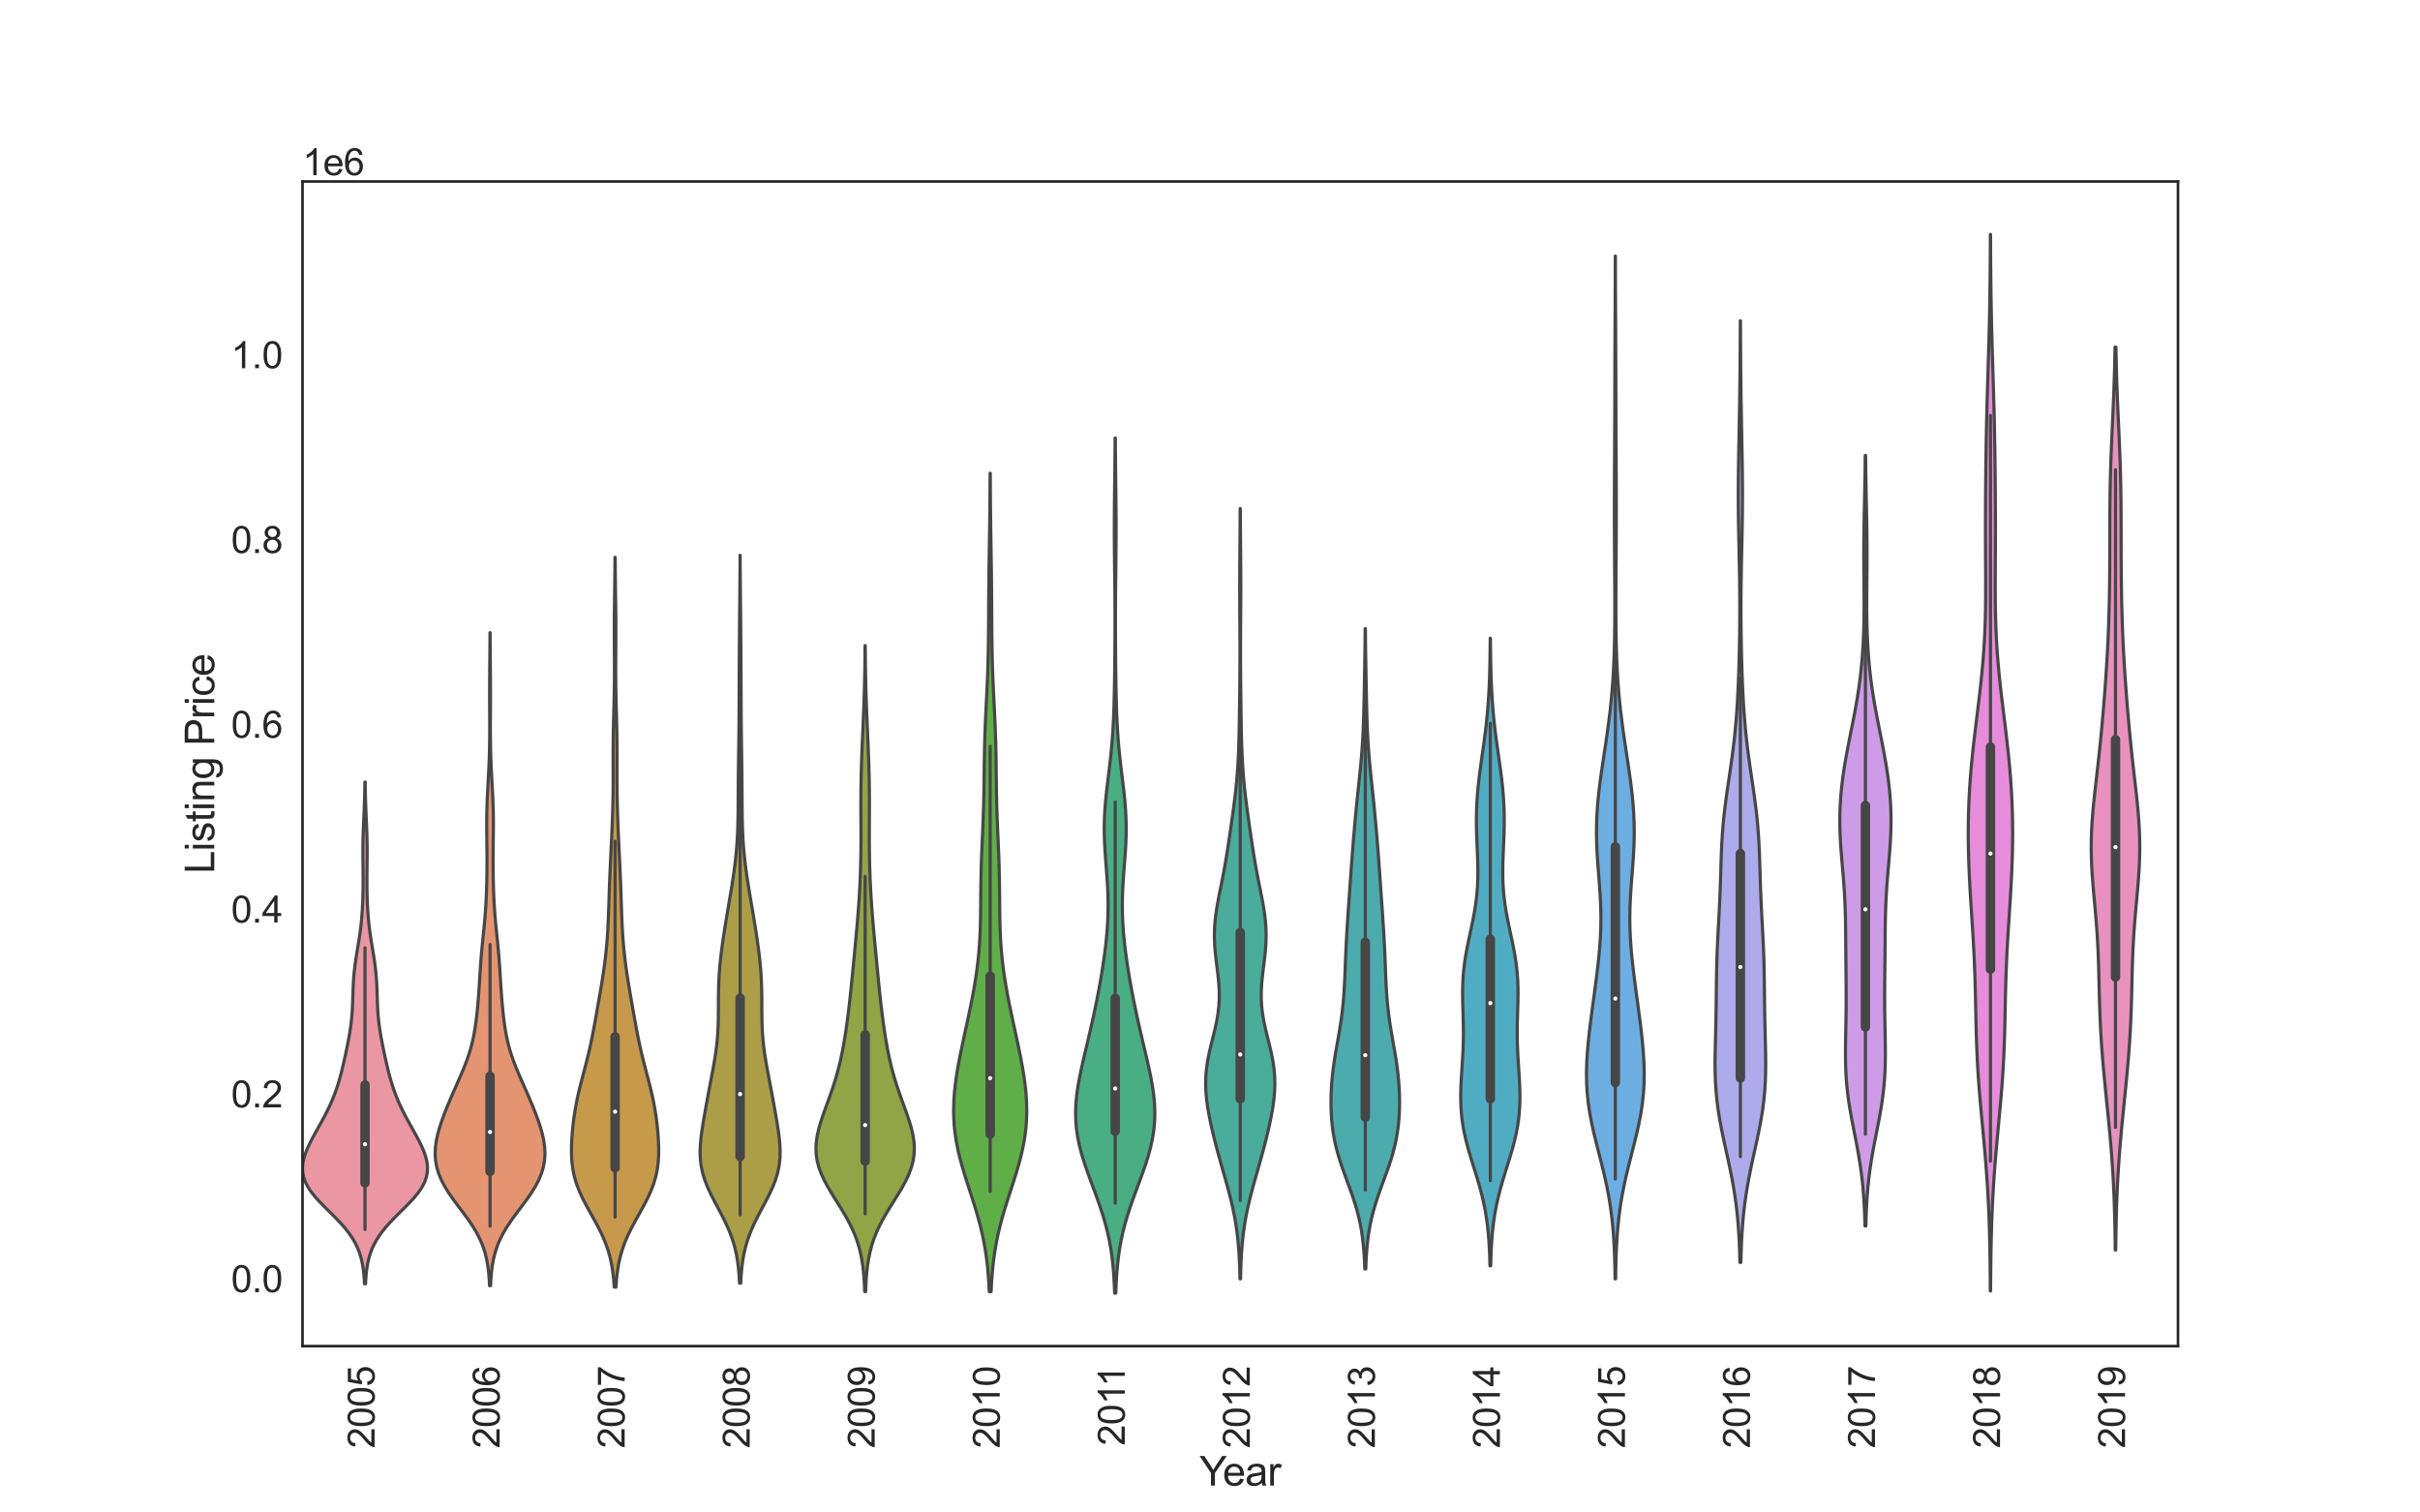 <?xml version="1.0" encoding="utf-8" standalone="no"?>
<!DOCTYPE svg PUBLIC "-//W3C//DTD SVG 1.1//EN"
  "http://www.w3.org/Graphics/SVG/1.1/DTD/svg11.dtd">
<svg xmlns:xlink="http://www.w3.org/1999/xlink" width="1152pt" height="720pt" viewBox="0 0 1152 720" xmlns="http://www.w3.org/2000/svg" version="1.1">
 <defs>
  <style type="text/css">*{stroke-linejoin: round; stroke-linecap: butt}</style>
 </defs>
 <g id="figure_1">
  <g id="patch_1">
   <path d="M 0 720 
L 1152 720 
L 1152 0 
L 0 0 
z
" style="fill: #ffffff"/>
  </g>
  <g id="axes_1">
   <g id="patch_2">
    <path d="M 144 640.8 
L 1036.8 640.8 
L 1036.8 86.4 
L 144 86.4 
z
" style="fill: #ffffff"/>
   </g>
   <g id="matplotlib.axis_1">
    <g id="xtick_1">
     <g id="text_1">
      <!-- 2005 -->
      <g style="fill: #262626" transform="translate(178.31 689.449) rotate(-90) scale(0.176 -0.176)">
       <defs>
        <path id="ArialMT-32" d="M 3222 541 
L 3222 0 
L 194 0 
Q 188 203 259 391 
Q 375 700 629 1000 
Q 884 1300 1366 1694 
Q 2113 2306 2375 2664 
Q 2638 3022 2638 3341 
Q 2638 3675 2398 3904 
Q 2159 4134 1775 4134 
Q 1369 4134 1125 3890 
Q 881 3647 878 3216 
L 300 3275 
Q 359 3922 746 4261 
Q 1134 4600 1788 4600 
Q 2447 4600 2831 4234 
Q 3216 3869 3216 3328 
Q 3216 3053 3103 2787 
Q 2991 2522 2730 2228 
Q 2469 1934 1863 1422 
Q 1356 997 1212 845 
Q 1069 694 975 541 
L 3222 541 
z
" transform="scale(0.016)"/>
        <path id="ArialMT-30" d="M 266 2259 
Q 266 3072 433 3567 
Q 600 4063 929 4331 
Q 1259 4600 1759 4600 
Q 2128 4600 2406 4451 
Q 2684 4303 2865 4023 
Q 3047 3744 3150 3342 
Q 3253 2941 3253 2259 
Q 3253 1453 3087 958 
Q 2922 463 2592 192 
Q 2263 -78 1759 -78 
Q 1097 -78 719 397 
Q 266 969 266 2259 
z
M 844 2259 
Q 844 1131 1108 757 
Q 1372 384 1759 384 
Q 2147 384 2411 759 
Q 2675 1134 2675 2259 
Q 2675 3391 2411 3762 
Q 2147 4134 1753 4134 
Q 1366 4134 1134 3806 
Q 844 3388 844 2259 
z
" transform="scale(0.016)"/>
        <path id="ArialMT-35" d="M 266 1200 
L 856 1250 
Q 922 819 1161 601 
Q 1400 384 1738 384 
Q 2144 384 2425 690 
Q 2706 997 2706 1503 
Q 2706 1984 2436 2262 
Q 2166 2541 1728 2541 
Q 1456 2541 1237 2417 
Q 1019 2294 894 2097 
L 366 2166 
L 809 4519 
L 3088 4519 
L 3088 3981 
L 1259 3981 
L 1013 2750 
Q 1425 3038 1878 3038 
Q 2478 3038 2890 2622 
Q 3303 2206 3303 1553 
Q 3303 931 2941 478 
Q 2500 -78 1738 -78 
Q 1113 -78 717 272 
Q 322 622 266 1200 
z
" transform="scale(0.016)"/>
       </defs>
       <use xlink:href="#ArialMT-32"/>
       <use xlink:href="#ArialMT-30" x="55.615"/>
       <use xlink:href="#ArialMT-30" x="111.23"/>
       <use xlink:href="#ArialMT-35" x="166.846"/>
      </g>
     </g>
    </g>
    <g id="xtick_2">
     <g id="text_2">
      <!-- 2006 -->
      <g style="fill: #262626" transform="translate(237.83 689.449) rotate(-90) scale(0.176 -0.176)">
       <defs>
        <path id="ArialMT-36" d="M 3184 3459 
L 2625 3416 
Q 2550 3747 2413 3897 
Q 2184 4138 1850 4138 
Q 1581 4138 1378 3988 
Q 1113 3794 959 3422 
Q 806 3050 800 2363 
Q 1003 2672 1297 2822 
Q 1591 2972 1913 2972 
Q 2475 2972 2870 2558 
Q 3266 2144 3266 1488 
Q 3266 1056 3080 686 
Q 2894 316 2569 119 
Q 2244 -78 1831 -78 
Q 1128 -78 684 439 
Q 241 956 241 2144 
Q 241 3472 731 4075 
Q 1159 4600 1884 4600 
Q 2425 4600 2770 4297 
Q 3116 3994 3184 3459 
z
M 888 1484 
Q 888 1194 1011 928 
Q 1134 663 1356 523 
Q 1578 384 1822 384 
Q 2178 384 2434 671 
Q 2691 959 2691 1453 
Q 2691 1928 2437 2201 
Q 2184 2475 1800 2475 
Q 1419 2475 1153 2201 
Q 888 1928 888 1484 
z
" transform="scale(0.016)"/>
       </defs>
       <use xlink:href="#ArialMT-32"/>
       <use xlink:href="#ArialMT-30" x="55.615"/>
       <use xlink:href="#ArialMT-30" x="111.23"/>
       <use xlink:href="#ArialMT-36" x="166.846"/>
      </g>
     </g>
    </g>
    <g id="xtick_3">
     <g id="text_3">
      <!-- 2007 -->
      <g style="fill: #262626" transform="translate(297.35 689.449) rotate(-90) scale(0.176 -0.176)">
       <defs>
        <path id="ArialMT-37" d="M 303 3981 
L 303 4522 
L 3269 4522 
L 3269 4084 
Q 2831 3619 2401 2847 
Q 1972 2075 1738 1259 
Q 1569 684 1522 0 
L 944 0 
Q 953 541 1156 1306 
Q 1359 2072 1739 2783 
Q 2119 3494 2547 3981 
L 303 3981 
z
" transform="scale(0.016)"/>
       </defs>
       <use xlink:href="#ArialMT-32"/>
       <use xlink:href="#ArialMT-30" x="55.615"/>
       <use xlink:href="#ArialMT-30" x="111.23"/>
       <use xlink:href="#ArialMT-37" x="166.846"/>
      </g>
     </g>
    </g>
    <g id="xtick_4">
     <g id="text_4">
      <!-- 2008 -->
      <g style="fill: #262626" transform="translate(356.87 689.449) rotate(-90) scale(0.176 -0.176)">
       <defs>
        <path id="ArialMT-38" d="M 1131 2484 
Q 781 2613 612 2850 
Q 444 3088 444 3419 
Q 444 3919 803 4259 
Q 1163 4600 1759 4600 
Q 2359 4600 2725 4251 
Q 3091 3903 3091 3403 
Q 3091 3084 2923 2848 
Q 2756 2613 2416 2484 
Q 2838 2347 3058 2040 
Q 3278 1734 3278 1309 
Q 3278 722 2862 322 
Q 2447 -78 1769 -78 
Q 1091 -78 675 323 
Q 259 725 259 1325 
Q 259 1772 486 2073 
Q 713 2375 1131 2484 
z
M 1019 3438 
Q 1019 3113 1228 2906 
Q 1438 2700 1772 2700 
Q 2097 2700 2305 2904 
Q 2513 3109 2513 3406 
Q 2513 3716 2298 3927 
Q 2084 4138 1766 4138 
Q 1444 4138 1231 3931 
Q 1019 3725 1019 3438 
z
M 838 1322 
Q 838 1081 952 856 
Q 1066 631 1291 507 
Q 1516 384 1775 384 
Q 2178 384 2440 643 
Q 2703 903 2703 1303 
Q 2703 1709 2433 1975 
Q 2163 2241 1756 2241 
Q 1359 2241 1098 1978 
Q 838 1716 838 1322 
z
" transform="scale(0.016)"/>
       </defs>
       <use xlink:href="#ArialMT-32"/>
       <use xlink:href="#ArialMT-30" x="55.615"/>
       <use xlink:href="#ArialMT-30" x="111.23"/>
       <use xlink:href="#ArialMT-38" x="166.846"/>
      </g>
     </g>
    </g>
    <g id="xtick_5">
     <g id="text_5">
      <!-- 2009 -->
      <g style="fill: #262626" transform="translate(416.39 689.449) rotate(-90) scale(0.176 -0.176)">
       <defs>
        <path id="ArialMT-39" d="M 350 1059 
L 891 1109 
Q 959 728 1153 556 
Q 1347 384 1650 384 
Q 1909 384 2104 503 
Q 2300 622 2425 820 
Q 2550 1019 2634 1356 
Q 2719 1694 2719 2044 
Q 2719 2081 2716 2156 
Q 2547 1888 2255 1720 
Q 1963 1553 1622 1553 
Q 1053 1553 659 1965 
Q 266 2378 266 3053 
Q 266 3750 677 4175 
Q 1088 4600 1706 4600 
Q 2153 4600 2523 4359 
Q 2894 4119 3086 3673 
Q 3278 3228 3278 2384 
Q 3278 1506 3087 986 
Q 2897 466 2520 194 
Q 2144 -78 1638 -78 
Q 1100 -78 759 220 
Q 419 519 350 1059 
z
M 2653 3081 
Q 2653 3566 2395 3850 
Q 2138 4134 1775 4134 
Q 1400 4134 1122 3828 
Q 844 3522 844 3034 
Q 844 2597 1108 2323 
Q 1372 2050 1759 2050 
Q 2150 2050 2401 2323 
Q 2653 2597 2653 3081 
z
" transform="scale(0.016)"/>
       </defs>
       <use xlink:href="#ArialMT-32"/>
       <use xlink:href="#ArialMT-30" x="55.615"/>
       <use xlink:href="#ArialMT-30" x="111.23"/>
       <use xlink:href="#ArialMT-39" x="166.846"/>
      </g>
     </g>
    </g>
    <g id="xtick_6">
     <g id="text_6">
      <!-- 2010 -->
      <g style="fill: #262626" transform="translate(475.91 689.449) rotate(-90) scale(0.176 -0.176)">
       <defs>
        <path id="ArialMT-31" d="M 2384 0 
L 1822 0 
L 1822 3584 
Q 1619 3391 1289 3197 
Q 959 3003 697 2906 
L 697 3450 
Q 1169 3672 1522 3987 
Q 1875 4303 2022 4600 
L 2384 4600 
L 2384 0 
z
" transform="scale(0.016)"/>
       </defs>
       <use xlink:href="#ArialMT-32"/>
       <use xlink:href="#ArialMT-30" x="55.615"/>
       <use xlink:href="#ArialMT-31" x="111.23"/>
       <use xlink:href="#ArialMT-30" x="166.846"/>
      </g>
     </g>
    </g>
    <g id="xtick_7">
     <g id="text_7">
      <!-- 2011 -->
      <g style="fill: #262626" transform="translate(535.43 688.151) rotate(-90) scale(0.176 -0.176)">
       <use xlink:href="#ArialMT-32"/>
       <use xlink:href="#ArialMT-30" x="55.615"/>
       <use xlink:href="#ArialMT-31" x="111.23"/>
       <use xlink:href="#ArialMT-31" x="159.471"/>
      </g>
     </g>
    </g>
    <g id="xtick_8">
     <g id="text_8">
      <!-- 2012 -->
      <g style="fill: #262626" transform="translate(594.95 689.449) rotate(-90) scale(0.176 -0.176)">
       <use xlink:href="#ArialMT-32"/>
       <use xlink:href="#ArialMT-30" x="55.615"/>
       <use xlink:href="#ArialMT-31" x="111.23"/>
       <use xlink:href="#ArialMT-32" x="166.846"/>
      </g>
     </g>
    </g>
    <g id="xtick_9">
     <g id="text_9">
      <!-- 2013 -->
      <g style="fill: #262626" transform="translate(654.47 689.449) rotate(-90) scale(0.176 -0.176)">
       <defs>
        <path id="ArialMT-33" d="M 269 1209 
L 831 1284 
Q 928 806 1161 595 
Q 1394 384 1728 384 
Q 2125 384 2398 659 
Q 2672 934 2672 1341 
Q 2672 1728 2419 1979 
Q 2166 2231 1775 2231 
Q 1616 2231 1378 2169 
L 1441 2663 
Q 1497 2656 1531 2656 
Q 1891 2656 2178 2843 
Q 2466 3031 2466 3422 
Q 2466 3731 2256 3934 
Q 2047 4138 1716 4138 
Q 1388 4138 1169 3931 
Q 950 3725 888 3313 
L 325 3413 
Q 428 3978 793 4289 
Q 1159 4600 1703 4600 
Q 2078 4600 2393 4439 
Q 2709 4278 2876 4000 
Q 3044 3722 3044 3409 
Q 3044 3113 2884 2869 
Q 2725 2625 2413 2481 
Q 2819 2388 3044 2092 
Q 3269 1797 3269 1353 
Q 3269 753 2831 336 
Q 2394 -81 1725 -81 
Q 1122 -81 723 278 
Q 325 638 269 1209 
z
" transform="scale(0.016)"/>
       </defs>
       <use xlink:href="#ArialMT-32"/>
       <use xlink:href="#ArialMT-30" x="55.615"/>
       <use xlink:href="#ArialMT-31" x="111.23"/>
       <use xlink:href="#ArialMT-33" x="166.846"/>
      </g>
     </g>
    </g>
    <g id="xtick_10">
     <g id="text_10">
      <!-- 2014 -->
      <g style="fill: #262626" transform="translate(713.99 689.449) rotate(-90) scale(0.176 -0.176)">
       <defs>
        <path id="ArialMT-34" d="M 2069 0 
L 2069 1097 
L 81 1097 
L 81 1613 
L 2172 4581 
L 2631 4581 
L 2631 1613 
L 3250 1613 
L 3250 1097 
L 2631 1097 
L 2631 0 
L 2069 0 
z
M 2069 1613 
L 2069 3678 
L 634 1613 
L 2069 1613 
z
" transform="scale(0.016)"/>
       </defs>
       <use xlink:href="#ArialMT-32"/>
       <use xlink:href="#ArialMT-30" x="55.615"/>
       <use xlink:href="#ArialMT-31" x="111.23"/>
       <use xlink:href="#ArialMT-34" x="166.846"/>
      </g>
     </g>
    </g>
    <g id="xtick_11">
     <g id="text_11">
      <!-- 2015 -->
      <g style="fill: #262626" transform="translate(773.51 689.449) rotate(-90) scale(0.176 -0.176)">
       <use xlink:href="#ArialMT-32"/>
       <use xlink:href="#ArialMT-30" x="55.615"/>
       <use xlink:href="#ArialMT-31" x="111.23"/>
       <use xlink:href="#ArialMT-35" x="166.846"/>
      </g>
     </g>
    </g>
    <g id="xtick_12">
     <g id="text_12">
      <!-- 2016 -->
      <g style="fill: #262626" transform="translate(833.03 689.449) rotate(-90) scale(0.176 -0.176)">
       <use xlink:href="#ArialMT-32"/>
       <use xlink:href="#ArialMT-30" x="55.615"/>
       <use xlink:href="#ArialMT-31" x="111.23"/>
       <use xlink:href="#ArialMT-36" x="166.846"/>
      </g>
     </g>
    </g>
    <g id="xtick_13">
     <g id="text_13">
      <!-- 2017 -->
      <g style="fill: #262626" transform="translate(892.55 689.449) rotate(-90) scale(0.176 -0.176)">
       <use xlink:href="#ArialMT-32"/>
       <use xlink:href="#ArialMT-30" x="55.615"/>
       <use xlink:href="#ArialMT-31" x="111.23"/>
       <use xlink:href="#ArialMT-37" x="166.846"/>
      </g>
     </g>
    </g>
    <g id="xtick_14">
     <g id="text_14">
      <!-- 2018 -->
      <g style="fill: #262626" transform="translate(952.07 689.449) rotate(-90) scale(0.176 -0.176)">
       <use xlink:href="#ArialMT-32"/>
       <use xlink:href="#ArialMT-30" x="55.615"/>
       <use xlink:href="#ArialMT-31" x="111.23"/>
       <use xlink:href="#ArialMT-38" x="166.846"/>
      </g>
     </g>
    </g>
    <g id="xtick_15">
     <g id="text_15">
      <!-- 2019 -->
      <g style="fill: #262626" transform="translate(1011.59 689.449) rotate(-90) scale(0.176 -0.176)">
       <use xlink:href="#ArialMT-32"/>
       <use xlink:href="#ArialMT-30" x="55.615"/>
       <use xlink:href="#ArialMT-31" x="111.23"/>
       <use xlink:href="#ArialMT-39" x="166.846"/>
      </g>
     </g>
    </g>
    <g id="text_16">
     <!-- Year -->
     <g style="fill: #262626" transform="translate(570.999 707.192) scale(0.192 -0.192)">
      <defs>
       <path id="ArialMT-59" d="M 1784 0 
L 1784 1941 
L 19 4581 
L 756 4581 
L 1659 3200 
Q 1909 2813 2125 2425 
Q 2331 2784 2625 3234 
L 3513 4581 
L 4219 4581 
L 2391 1941 
L 2391 0 
L 1784 0 
z
" transform="scale(0.016)"/>
       <path id="ArialMT-65" d="M 2694 1069 
L 3275 997 
Q 3138 488 2766 206 
Q 2394 -75 1816 -75 
Q 1088 -75 661 373 
Q 234 822 234 1631 
Q 234 2469 665 2931 
Q 1097 3394 1784 3394 
Q 2450 3394 2872 2941 
Q 3294 2488 3294 1666 
Q 3294 1616 3291 1516 
L 816 1516 
Q 847 969 1125 678 
Q 1403 388 1819 388 
Q 2128 388 2347 550 
Q 2566 713 2694 1069 
z
M 847 1978 
L 2700 1978 
Q 2663 2397 2488 2606 
Q 2219 2931 1791 2931 
Q 1403 2931 1139 2672 
Q 875 2413 847 1978 
z
" transform="scale(0.016)"/>
       <path id="ArialMT-61" d="M 2588 409 
Q 2275 144 1986 34 
Q 1697 -75 1366 -75 
Q 819 -75 525 192 
Q 231 459 231 875 
Q 231 1119 342 1320 
Q 453 1522 633 1644 
Q 813 1766 1038 1828 
Q 1203 1872 1538 1913 
Q 2219 1994 2541 2106 
Q 2544 2222 2544 2253 
Q 2544 2597 2384 2738 
Q 2169 2928 1744 2928 
Q 1347 2928 1158 2789 
Q 969 2650 878 2297 
L 328 2372 
Q 403 2725 575 2942 
Q 747 3159 1072 3276 
Q 1397 3394 1825 3394 
Q 2250 3394 2515 3294 
Q 2781 3194 2906 3042 
Q 3031 2891 3081 2659 
Q 3109 2516 3109 2141 
L 3109 1391 
Q 3109 606 3145 398 
Q 3181 191 3288 0 
L 2700 0 
Q 2613 175 2588 409 
z
M 2541 1666 
Q 2234 1541 1622 1453 
Q 1275 1403 1131 1340 
Q 988 1278 909 1158 
Q 831 1038 831 891 
Q 831 666 1001 516 
Q 1172 366 1500 366 
Q 1825 366 2078 508 
Q 2331 650 2450 897 
Q 2541 1088 2541 1459 
L 2541 1666 
z
" transform="scale(0.016)"/>
       <path id="ArialMT-72" d="M 416 0 
L 416 3319 
L 922 3319 
L 922 2816 
Q 1116 3169 1280 3281 
Q 1444 3394 1641 3394 
Q 1925 3394 2219 3213 
L 2025 2691 
Q 1819 2813 1613 2813 
Q 1428 2813 1281 2702 
Q 1134 2591 1072 2394 
Q 978 2094 978 1738 
L 978 0 
L 416 0 
z
" transform="scale(0.016)"/>
      </defs>
      <use xlink:href="#ArialMT-59"/>
      <use xlink:href="#ArialMT-65" x="57.574"/>
      <use xlink:href="#ArialMT-61" x="113.189"/>
      <use xlink:href="#ArialMT-72" x="168.805"/>
     </g>
    </g>
   </g>
   <g id="matplotlib.axis_2">
    <g id="ytick_1">
     <g id="text_17">
      <!-- 0.0 -->
      <g style="fill: #262626" transform="translate(110.036 615.106) scale(0.176 -0.176)">
       <defs>
        <path id="ArialMT-2e" d="M 581 0 
L 581 641 
L 1222 641 
L 1222 0 
L 581 0 
z
" transform="scale(0.016)"/>
       </defs>
       <use xlink:href="#ArialMT-30"/>
       <use xlink:href="#ArialMT-2e" x="55.615"/>
       <use xlink:href="#ArialMT-30" x="83.398"/>
      </g>
     </g>
    </g>
    <g id="ytick_2">
     <g id="text_18">
      <!-- 0.2 -->
      <g style="fill: #262626" transform="translate(110.036 527.14) scale(0.176 -0.176)">
       <use xlink:href="#ArialMT-30"/>
       <use xlink:href="#ArialMT-2e" x="55.615"/>
       <use xlink:href="#ArialMT-32" x="83.398"/>
      </g>
     </g>
    </g>
    <g id="ytick_3">
     <g id="text_19">
      <!-- 0.4 -->
      <g style="fill: #262626" transform="translate(110.036 439.174) scale(0.176 -0.176)">
       <use xlink:href="#ArialMT-30"/>
       <use xlink:href="#ArialMT-2e" x="55.615"/>
       <use xlink:href="#ArialMT-34" x="83.398"/>
      </g>
     </g>
    </g>
    <g id="ytick_4">
     <g id="text_20">
      <!-- 0.6 -->
      <g style="fill: #262626" transform="translate(110.036 351.208) scale(0.176 -0.176)">
       <use xlink:href="#ArialMT-30"/>
       <use xlink:href="#ArialMT-2e" x="55.615"/>
       <use xlink:href="#ArialMT-36" x="83.398"/>
      </g>
     </g>
    </g>
    <g id="ytick_5">
     <g id="text_21">
      <!-- 0.8 -->
      <g style="fill: #262626" transform="translate(110.036 263.243) scale(0.176 -0.176)">
       <use xlink:href="#ArialMT-30"/>
       <use xlink:href="#ArialMT-2e" x="55.615"/>
       <use xlink:href="#ArialMT-38" x="83.398"/>
      </g>
     </g>
    </g>
    <g id="ytick_6">
     <g id="text_22">
      <!-- 1.0 -->
      <g style="fill: #262626" transform="translate(110.036 175.277) scale(0.176 -0.176)">
       <use xlink:href="#ArialMT-31"/>
       <use xlink:href="#ArialMT-2e" x="55.615"/>
       <use xlink:href="#ArialMT-30" x="83.398"/>
      </g>
     </g>
    </g>
    <g id="text_23">
     <!-- Listing Price -->
     <g style="fill: #262626" transform="translate(101.995 415.887) rotate(-90) scale(0.192 -0.192)">
      <defs>
       <path id="ArialMT-4c" d="M 469 0 
L 469 4581 
L 1075 4581 
L 1075 541 
L 3331 541 
L 3331 0 
L 469 0 
z
" transform="scale(0.016)"/>
       <path id="ArialMT-69" d="M 425 3934 
L 425 4581 
L 988 4581 
L 988 3934 
L 425 3934 
z
M 425 0 
L 425 3319 
L 988 3319 
L 988 0 
L 425 0 
z
" transform="scale(0.016)"/>
       <path id="ArialMT-73" d="M 197 991 
L 753 1078 
Q 800 744 1014 566 
Q 1228 388 1613 388 
Q 2000 388 2187 545 
Q 2375 703 2375 916 
Q 2375 1106 2209 1216 
Q 2094 1291 1634 1406 
Q 1016 1563 777 1677 
Q 538 1791 414 1992 
Q 291 2194 291 2438 
Q 291 2659 392 2848 
Q 494 3038 669 3163 
Q 800 3259 1026 3326 
Q 1253 3394 1513 3394 
Q 1903 3394 2198 3281 
Q 2494 3169 2634 2976 
Q 2775 2784 2828 2463 
L 2278 2388 
Q 2241 2644 2061 2787 
Q 1881 2931 1553 2931 
Q 1166 2931 1000 2803 
Q 834 2675 834 2503 
Q 834 2394 903 2306 
Q 972 2216 1119 2156 
Q 1203 2125 1616 2013 
Q 2213 1853 2448 1751 
Q 2684 1650 2818 1456 
Q 2953 1263 2953 975 
Q 2953 694 2789 445 
Q 2625 197 2315 61 
Q 2006 -75 1616 -75 
Q 969 -75 630 194 
Q 291 463 197 991 
z
" transform="scale(0.016)"/>
       <path id="ArialMT-74" d="M 1650 503 
L 1731 6 
Q 1494 -44 1306 -44 
Q 1000 -44 831 53 
Q 663 150 594 308 
Q 525 466 525 972 
L 525 2881 
L 113 2881 
L 113 3319 
L 525 3319 
L 525 4141 
L 1084 4478 
L 1084 3319 
L 1650 3319 
L 1650 2881 
L 1084 2881 
L 1084 941 
Q 1084 700 1114 631 
Q 1144 563 1211 522 
Q 1278 481 1403 481 
Q 1497 481 1650 503 
z
" transform="scale(0.016)"/>
       <path id="ArialMT-6e" d="M 422 0 
L 422 3319 
L 928 3319 
L 928 2847 
Q 1294 3394 1984 3394 
Q 2284 3394 2536 3286 
Q 2788 3178 2913 3003 
Q 3038 2828 3088 2588 
Q 3119 2431 3119 2041 
L 3119 0 
L 2556 0 
L 2556 2019 
Q 2556 2363 2490 2533 
Q 2425 2703 2258 2804 
Q 2091 2906 1866 2906 
Q 1506 2906 1245 2678 
Q 984 2450 984 1813 
L 984 0 
L 422 0 
z
" transform="scale(0.016)"/>
       <path id="ArialMT-67" d="M 319 -275 
L 866 -356 
Q 900 -609 1056 -725 
Q 1266 -881 1628 -881 
Q 2019 -881 2231 -725 
Q 2444 -569 2519 -288 
Q 2563 -116 2559 434 
Q 2191 0 1641 0 
Q 956 0 581 494 
Q 206 988 206 1678 
Q 206 2153 378 2554 
Q 550 2956 876 3175 
Q 1203 3394 1644 3394 
Q 2231 3394 2613 2919 
L 2613 3319 
L 3131 3319 
L 3131 450 
Q 3131 -325 2973 -648 
Q 2816 -972 2473 -1159 
Q 2131 -1347 1631 -1347 
Q 1038 -1347 672 -1080 
Q 306 -813 319 -275 
z
M 784 1719 
Q 784 1066 1043 766 
Q 1303 466 1694 466 
Q 2081 466 2343 764 
Q 2606 1063 2606 1700 
Q 2606 2309 2336 2618 
Q 2066 2928 1684 2928 
Q 1309 2928 1046 2623 
Q 784 2319 784 1719 
z
" transform="scale(0.016)"/>
       <path id="ArialMT-20" transform="scale(0.016)"/>
       <path id="ArialMT-50" d="M 494 0 
L 494 4581 
L 2222 4581 
Q 2678 4581 2919 4538 
Q 3256 4481 3484 4323 
Q 3713 4166 3852 3881 
Q 3991 3597 3991 3256 
Q 3991 2672 3619 2267 
Q 3247 1863 2275 1863 
L 1100 1863 
L 1100 0 
L 494 0 
z
M 1100 2403 
L 2284 2403 
Q 2872 2403 3119 2622 
Q 3366 2841 3366 3238 
Q 3366 3525 3220 3729 
Q 3075 3934 2838 4000 
Q 2684 4041 2272 4041 
L 1100 4041 
L 1100 2403 
z
" transform="scale(0.016)"/>
       <path id="ArialMT-63" d="M 2588 1216 
L 3141 1144 
Q 3050 572 2676 248 
Q 2303 -75 1759 -75 
Q 1078 -75 664 370 
Q 250 816 250 1647 
Q 250 2184 428 2587 
Q 606 2991 970 3192 
Q 1334 3394 1763 3394 
Q 2303 3394 2647 3120 
Q 2991 2847 3088 2344 
L 2541 2259 
Q 2463 2594 2264 2762 
Q 2066 2931 1784 2931 
Q 1359 2931 1093 2626 
Q 828 2322 828 1663 
Q 828 994 1084 691 
Q 1341 388 1753 388 
Q 2084 388 2306 591 
Q 2528 794 2588 1216 
z
" transform="scale(0.016)"/>
      </defs>
      <use xlink:href="#ArialMT-4c"/>
      <use xlink:href="#ArialMT-69" x="55.615"/>
      <use xlink:href="#ArialMT-73" x="77.832"/>
      <use xlink:href="#ArialMT-74" x="127.832"/>
      <use xlink:href="#ArialMT-69" x="155.615"/>
      <use xlink:href="#ArialMT-6e" x="177.832"/>
      <use xlink:href="#ArialMT-67" x="233.447"/>
      <use xlink:href="#ArialMT-20" x="289.062"/>
      <use xlink:href="#ArialMT-50" x="316.846"/>
      <use xlink:href="#ArialMT-72" x="383.545"/>
      <use xlink:href="#ArialMT-69" x="416.846"/>
      <use xlink:href="#ArialMT-63" x="439.062"/>
      <use xlink:href="#ArialMT-65" x="489.062"/>
     </g>
    </g>
    <g id="text_24">
     <!-- 1e6 -->
     <g style="fill: #262626" transform="translate(144 83.4) scale(0.176 -0.176)">
      <use xlink:href="#ArialMT-31"/>
      <use xlink:href="#ArialMT-65" x="55.615"/>
      <use xlink:href="#ArialMT-36" x="111.23"/>
     </g>
    </g>
   </g>
   <g id="PolyCollection_1">
    <defs>
     <path id="m777444ec4d" d="M 174.005 -108.868 
L 173.515 -108.868 
L 173.376 -111.281 
L 173.172 -113.693 
L 172.882 -116.106 
L 172.48 -118.518 
L 171.938 -120.931 
L 171.223 -123.343 
L 170.306 -125.756 
L 169.16 -128.168 
L 167.765 -130.581 
L 166.112 -132.993 
L 164.21 -135.406 
L 162.084 -137.818 
L 159.781 -140.231 
L 157.368 -142.643 
L 154.927 -145.055 
L 152.551 -147.468 
L 150.335 -149.88 
L 148.367 -152.293 
L 146.72 -154.705 
L 145.444 -157.118 
L 144.567 -159.53 
L 144.092 -161.943 
L 144 -164.355 
L 144.257 -166.768 
L 144.818 -169.18 
L 145.631 -171.593 
L 146.644 -174.005 
L 147.807 -176.418 
L 149.073 -178.83 
L 150.399 -181.242 
L 151.747 -183.655 
L 153.086 -186.067 
L 154.388 -188.48 
L 155.632 -190.892 
L 156.802 -193.305 
L 157.889 -195.717 
L 158.886 -198.13 
L 159.795 -200.542 
L 160.619 -202.955 
L 161.366 -205.367 
L 162.046 -207.78 
L 162.672 -210.192 
L 163.256 -212.605 
L 163.81 -215.017 
L 164.341 -217.429 
L 164.855 -219.842 
L 165.351 -222.254 
L 165.823 -224.667 
L 166.264 -227.079 
L 166.663 -229.492 
L 167.009 -231.904 
L 167.297 -234.317 
L 167.524 -236.729 
L 167.693 -239.142 
L 167.814 -241.554 
L 167.902 -243.967 
L 167.975 -246.379 
L 168.052 -248.792 
L 168.153 -251.204 
L 168.292 -253.616 
L 168.481 -256.029 
L 168.725 -258.441 
L 169.022 -260.854 
L 169.365 -263.266 
L 169.744 -265.679 
L 170.142 -268.091 
L 170.543 -270.504 
L 170.932 -272.916 
L 171.294 -275.329 
L 171.62 -277.741 
L 171.903 -280.154 
L 172.143 -282.566 
L 172.339 -284.979 
L 172.497 -287.391 
L 172.62 -289.803 
L 172.713 -292.216 
L 172.779 -294.628 
L 172.821 -297.041 
L 172.841 -299.453 
L 172.841 -301.866 
L 172.827 -304.278 
L 172.802 -306.691 
L 172.773 -309.103 
L 172.749 -311.516 
L 172.737 -313.928 
L 172.742 -316.341 
L 172.77 -318.753 
L 172.821 -321.166 
L 172.893 -323.578 
L 172.983 -325.99 
L 173.084 -328.403 
L 173.19 -330.815 
L 173.294 -333.228 
L 173.391 -335.64 
L 173.477 -338.053 
L 173.55 -340.465 
L 173.609 -342.878 
L 173.655 -345.29 
L 173.689 -347.703 
L 173.831 -347.703 
L 173.831 -347.703 
L 173.865 -345.29 
L 173.911 -342.878 
L 173.97 -340.465 
L 174.043 -338.053 
L 174.129 -335.64 
L 174.226 -333.228 
L 174.33 -330.815 
L 174.436 -328.403 
L 174.537 -325.99 
L 174.627 -323.578 
L 174.699 -321.166 
L 174.75 -318.753 
L 174.778 -316.341 
L 174.783 -313.928 
L 174.771 -311.516 
L 174.747 -309.103 
L 174.718 -306.691 
L 174.693 -304.278 
L 174.679 -301.866 
L 174.679 -299.453 
L 174.699 -297.041 
L 174.741 -294.628 
L 174.807 -292.216 
L 174.9 -289.803 
L 175.023 -287.391 
L 175.181 -284.979 
L 175.377 -282.566 
L 175.617 -280.154 
L 175.9 -277.741 
L 176.226 -275.329 
L 176.588 -272.916 
L 176.977 -270.504 
L 177.378 -268.091 
L 177.776 -265.679 
L 178.155 -263.266 
L 178.498 -260.854 
L 178.795 -258.441 
L 179.039 -256.029 
L 179.228 -253.616 
L 179.367 -251.204 
L 179.468 -248.792 
L 179.545 -246.379 
L 179.618 -243.967 
L 179.706 -241.554 
L 179.827 -239.142 
L 179.996 -236.729 
L 180.223 -234.317 
L 180.511 -231.904 
L 180.857 -229.492 
L 181.256 -227.079 
L 181.697 -224.667 
L 182.169 -222.254 
L 182.665 -219.842 
L 183.179 -217.429 
L 183.71 -215.017 
L 184.264 -212.605 
L 184.848 -210.192 
L 185.474 -207.78 
L 186.154 -205.367 
L 186.901 -202.955 
L 187.725 -200.542 
L 188.634 -198.13 
L 189.631 -195.717 
L 190.718 -193.305 
L 191.888 -190.892 
L 193.132 -188.48 
L 194.434 -186.067 
L 195.773 -183.655 
L 197.121 -181.242 
L 198.447 -178.83 
L 199.713 -176.418 
L 200.876 -174.005 
L 201.889 -171.593 
L 202.702 -169.18 
L 203.263 -166.768 
L 203.52 -164.355 
L 203.428 -161.943 
L 202.953 -159.53 
L 202.076 -157.118 
L 200.8 -154.705 
L 199.153 -152.293 
L 197.185 -149.88 
L 194.969 -147.468 
L 192.593 -145.055 
L 190.152 -142.643 
L 187.739 -140.231 
L 185.436 -137.818 
L 183.31 -135.406 
L 181.408 -132.993 
L 179.755 -130.581 
L 178.36 -128.168 
L 177.214 -125.756 
L 176.297 -123.343 
L 175.582 -120.931 
L 175.04 -118.518 
L 174.638 -116.106 
L 174.348 -113.693 
L 174.144 -111.281 
L 174.005 -108.868 
z
" style="stroke: #464646; stroke-width: 1.5"/>
    </defs>
    <g clip-path="url(#p77bb972df5)">
     <use xlink:href="#m777444ec4d" x="0" y="720" style="fill: #ea96a3; stroke: #464646; stroke-width: 1.5"/>
    </g>
   </g>
   <g id="PolyCollection_2">
    <defs>
     <path id="m770010175f" d="M 233.521 -107.957 
L 233.039 -107.957 
L 232.87 -111.097 
L 232.608 -114.237 
L 232.218 -117.377 
L 231.657 -120.517 
L 230.884 -123.658 
L 229.859 -126.798 
L 228.551 -129.938 
L 226.949 -133.078 
L 225.066 -136.218 
L 222.943 -139.358 
L 220.65 -142.498 
L 218.281 -145.639 
L 215.943 -148.779 
L 213.744 -151.919 
L 211.779 -155.059 
L 210.12 -158.199 
L 208.815 -161.339 
L 207.885 -164.479 
L 207.331 -167.619 
L 207.136 -170.76 
L 207.273 -173.9 
L 207.705 -177.04 
L 208.386 -180.18 
L 209.269 -183.32 
L 210.308 -186.46 
L 211.461 -189.6 
L 212.699 -192.741 
L 213.998 -195.881 
L 215.346 -199.021 
L 216.725 -202.161 
L 218.117 -205.301 
L 219.491 -208.441 
L 220.81 -211.581 
L 222.036 -214.722 
L 223.137 -217.862 
L 224.093 -221.002 
L 224.9 -224.142 
L 225.568 -227.282 
L 226.117 -230.422 
L 226.572 -233.562 
L 226.954 -236.702 
L 227.281 -239.843 
L 227.564 -242.983 
L 227.813 -246.123 
L 228.034 -249.263 
L 228.236 -252.403 
L 228.43 -255.543 
L 228.63 -258.683 
L 228.848 -261.824 
L 229.095 -264.964 
L 229.372 -268.104 
L 229.677 -271.244 
L 229.999 -274.384 
L 230.32 -277.524 
L 230.626 -280.664 
L 230.902 -283.805 
L 231.14 -286.945 
L 231.336 -290.085 
L 231.492 -293.225 
L 231.613 -296.365 
L 231.704 -299.505 
L 231.769 -302.645 
L 231.811 -305.786 
L 231.831 -308.926 
L 231.828 -312.066 
L 231.807 -315.206 
L 231.773 -318.346 
L 231.734 -321.486 
L 231.702 -324.626 
L 231.688 -327.766 
L 231.704 -330.907 
L 231.756 -334.047 
L 231.847 -337.187 
L 231.972 -340.327 
L 232.124 -343.467 
L 232.292 -346.607 
L 232.464 -349.747 
L 232.628 -352.888 
L 232.775 -356.028 
L 232.897 -359.168 
L 232.992 -362.308 
L 233.059 -365.448 
L 233.101 -368.588 
L 233.12 -371.728 
L 233.122 -374.869 
L 233.112 -378.009 
L 233.097 -381.149 
L 233.082 -384.289 
L 233.072 -387.429 
L 233.069 -390.569 
L 233.075 -393.709 
L 233.09 -396.849 
L 233.113 -399.99 
L 233.139 -403.13 
L 233.167 -406.27 
L 233.194 -409.41 
L 233.218 -412.55 
L 233.237 -415.69 
L 233.252 -418.83 
L 233.308 -418.83 
L 233.308 -418.83 
L 233.323 -415.69 
L 233.342 -412.55 
L 233.366 -409.41 
L 233.393 -406.27 
L 233.421 -403.13 
L 233.447 -399.99 
L 233.47 -396.849 
L 233.485 -393.709 
L 233.491 -390.569 
L 233.488 -387.429 
L 233.478 -384.289 
L 233.463 -381.149 
L 233.448 -378.009 
L 233.438 -374.869 
L 233.44 -371.728 
L 233.459 -368.588 
L 233.501 -365.448 
L 233.568 -362.308 
L 233.663 -359.168 
L 233.785 -356.028 
L 233.932 -352.888 
L 234.096 -349.747 
L 234.268 -346.607 
L 234.436 -343.467 
L 234.588 -340.327 
L 234.713 -337.187 
L 234.804 -334.047 
L 234.856 -330.907 
L 234.872 -327.766 
L 234.858 -324.626 
L 234.826 -321.486 
L 234.787 -318.346 
L 234.753 -315.206 
L 234.732 -312.066 
L 234.729 -308.926 
L 234.749 -305.786 
L 234.791 -302.645 
L 234.856 -299.505 
L 234.947 -296.365 
L 235.068 -293.225 
L 235.224 -290.085 
L 235.42 -286.945 
L 235.658 -283.805 
L 235.934 -280.664 
L 236.24 -277.524 
L 236.561 -274.384 
L 236.883 -271.244 
L 237.188 -268.104 
L 237.465 -264.964 
L 237.712 -261.824 
L 237.93 -258.683 
L 238.13 -255.543 
L 238.324 -252.403 
L 238.526 -249.263 
L 238.747 -246.123 
L 238.996 -242.983 
L 239.279 -239.843 
L 239.606 -236.702 
L 239.988 -233.562 
L 240.443 -230.422 
L 240.992 -227.282 
L 241.66 -224.142 
L 242.467 -221.002 
L 243.423 -217.862 
L 244.524 -214.722 
L 245.75 -211.581 
L 247.069 -208.441 
L 248.443 -205.301 
L 249.835 -202.161 
L 251.214 -199.021 
L 252.562 -195.881 
L 253.861 -192.741 
L 255.099 -189.6 
L 256.252 -186.46 
L 257.291 -183.32 
L 258.174 -180.18 
L 258.855 -177.04 
L 259.287 -173.9 
L 259.424 -170.76 
L 259.229 -167.619 
L 258.675 -164.479 
L 257.745 -161.339 
L 256.44 -158.199 
L 254.781 -155.059 
L 252.816 -151.919 
L 250.617 -148.779 
L 248.279 -145.639 
L 245.91 -142.498 
L 243.617 -139.358 
L 241.494 -136.218 
L 239.611 -133.078 
L 238.009 -129.938 
L 236.701 -126.798 
L 235.676 -123.658 
L 234.903 -120.517 
L 234.342 -117.377 
L 233.952 -114.237 
L 233.69 -111.097 
L 233.521 -107.957 
z
" style="stroke: #464646; stroke-width: 1.5"/>
    </defs>
    <g clip-path="url(#p77bb972df5)">
     <use xlink:href="#m770010175f" x="0" y="720" style="fill: #e59471; stroke: #464646; stroke-width: 1.5"/>
    </g>
   </g>
   <g id="PolyCollection_3">
    <defs>
     <path id="m91cb190e57" d="M 293.204 -107.272 
L 292.396 -107.272 
L 292.137 -110.782 
L 291.751 -114.291 
L 291.2 -117.8 
L 290.446 -121.309 
L 289.458 -124.818 
L 288.218 -128.328 
L 286.729 -131.837 
L 285.019 -135.346 
L 283.146 -138.855 
L 281.19 -142.364 
L 279.247 -145.873 
L 277.42 -149.383 
L 275.797 -152.892 
L 274.447 -156.401 
L 273.407 -159.91 
L 272.679 -163.419 
L 272.239 -166.928 
L 272.043 -170.438 
L 272.038 -173.947 
L 272.178 -177.456 
L 272.43 -180.965 
L 272.777 -184.474 
L 273.215 -187.984 
L 273.749 -191.493 
L 274.385 -195.002 
L 275.121 -198.511 
L 275.946 -202.02 
L 276.836 -205.529 
L 277.759 -209.039 
L 278.683 -212.548 
L 279.575 -216.057 
L 280.417 -219.566 
L 281.199 -223.075 
L 281.924 -226.584 
L 282.602 -230.094 
L 283.249 -233.603 
L 283.878 -237.112 
L 284.499 -240.621 
L 285.115 -244.13 
L 285.723 -247.64 
L 286.315 -251.149 
L 286.88 -254.658 
L 287.407 -258.167 
L 287.886 -261.676 
L 288.309 -265.185 
L 288.673 -268.695 
L 288.977 -272.204 
L 289.224 -275.713 
L 289.422 -279.222 
L 289.58 -282.731 
L 289.711 -286.24 
L 289.827 -289.75 
L 289.941 -293.259 
L 290.06 -296.768 
L 290.191 -300.277 
L 290.336 -303.786 
L 290.493 -307.296 
L 290.66 -310.805 
L 290.83 -314.314 
L 291.001 -317.823 
L 291.166 -321.332 
L 291.322 -324.841 
L 291.464 -328.351 
L 291.589 -331.86 
L 291.694 -335.369 
L 291.775 -338.878 
L 291.832 -342.387 
L 291.866 -345.897 
L 291.879 -349.406 
L 291.877 -352.915 
L 291.87 -356.424 
L 291.865 -359.933 
L 291.872 -363.442 
L 291.897 -366.952 
L 291.942 -370.461 
L 292.009 -373.97 
L 292.091 -377.479 
L 292.182 -380.988 
L 292.273 -384.497 
L 292.355 -388.007 
L 292.422 -391.516 
L 292.469 -395.025 
L 292.494 -398.534 
L 292.499 -402.043 
L 292.488 -405.553 
L 292.467 -409.062 
L 292.444 -412.571 
L 292.426 -416.08 
L 292.418 -419.589 
L 292.423 -423.098 
L 292.443 -426.608 
L 292.476 -430.117 
L 292.518 -433.626 
L 292.566 -437.135 
L 292.613 -440.644 
L 292.658 -444.153 
L 292.696 -447.663 
L 292.728 -451.172 
L 292.752 -454.681 
L 292.848 -454.681 
L 292.848 -454.681 
L 292.872 -451.172 
L 292.904 -447.663 
L 292.942 -444.153 
L 292.987 -440.644 
L 293.034 -437.135 
L 293.082 -433.626 
L 293.124 -430.117 
L 293.157 -426.608 
L 293.177 -423.098 
L 293.182 -419.589 
L 293.174 -416.08 
L 293.156 -412.571 
L 293.133 -409.062 
L 293.112 -405.553 
L 293.101 -402.043 
L 293.106 -398.534 
L 293.131 -395.025 
L 293.178 -391.516 
L 293.245 -388.007 
L 293.327 -384.497 
L 293.418 -380.988 
L 293.509 -377.479 
L 293.591 -373.97 
L 293.658 -370.461 
L 293.703 -366.952 
L 293.728 -363.442 
L 293.735 -359.933 
L 293.73 -356.424 
L 293.723 -352.915 
L 293.721 -349.406 
L 293.734 -345.897 
L 293.768 -342.387 
L 293.825 -338.878 
L 293.906 -335.369 
L 294.011 -331.86 
L 294.136 -328.351 
L 294.278 -324.841 
L 294.434 -321.332 
L 294.599 -317.823 
L 294.77 -314.314 
L 294.94 -310.805 
L 295.107 -307.296 
L 295.264 -303.786 
L 295.409 -300.277 
L 295.54 -296.768 
L 295.659 -293.259 
L 295.773 -289.75 
L 295.889 -286.24 
L 296.02 -282.731 
L 296.178 -279.222 
L 296.376 -275.713 
L 296.623 -272.204 
L 296.927 -268.695 
L 297.291 -265.185 
L 297.714 -261.676 
L 298.193 -258.167 
L 298.72 -254.658 
L 299.285 -251.149 
L 299.877 -247.64 
L 300.485 -244.13 
L 301.101 -240.621 
L 301.722 -237.112 
L 302.351 -233.603 
L 302.998 -230.094 
L 303.676 -226.584 
L 304.401 -223.075 
L 305.183 -219.566 
L 306.025 -216.057 
L 306.917 -212.548 
L 307.841 -209.039 
L 308.764 -205.529 
L 309.654 -202.02 
L 310.479 -198.511 
L 311.215 -195.002 
L 311.851 -191.493 
L 312.385 -187.984 
L 312.823 -184.474 
L 313.17 -180.965 
L 313.422 -177.456 
L 313.562 -173.947 
L 313.557 -170.438 
L 313.361 -166.928 
L 312.921 -163.419 
L 312.193 -159.91 
L 311.153 -156.401 
L 309.803 -152.892 
L 308.18 -149.383 
L 306.353 -145.873 
L 304.41 -142.364 
L 302.454 -138.855 
L 300.581 -135.346 
L 298.871 -131.837 
L 297.382 -128.328 
L 296.142 -124.818 
L 295.154 -121.309 
L 294.4 -117.8 
L 293.849 -114.291 
L 293.463 -110.782 
L 293.204 -107.272 
z
" style="stroke: #464646; stroke-width: 1.5"/>
    </defs>
    <g clip-path="url(#p77bb972df5)">
     <use xlink:href="#m91cb190e57" x="0" y="720" style="fill: #c6994b; stroke: #464646; stroke-width: 1.5"/>
    </g>
   </g>
   <g id="PolyCollection_4">
    <defs>
     <path id="m0102ce058b" d="M 352.606 -109.141 
L 352.034 -109.141 
L 351.839 -112.642 
L 351.54 -116.142 
L 351.103 -119.643 
L 350.49 -123.143 
L 349.667 -126.643 
L 348.61 -130.144 
L 347.31 -133.644 
L 345.781 -137.145 
L 344.065 -140.645 
L 342.227 -144.146 
L 340.356 -147.646 
L 338.553 -151.147 
L 336.915 -154.647 
L 335.531 -158.148 
L 334.461 -161.648 
L 333.734 -165.149 
L 333.345 -168.649 
L 333.262 -172.149 
L 333.43 -175.65 
L 333.786 -179.15 
L 334.268 -182.651 
L 334.827 -186.151 
L 335.427 -189.652 
L 336.051 -193.152 
L 336.689 -196.653 
L 337.341 -200.153 
L 338.004 -203.654 
L 338.671 -207.154 
L 339.328 -210.654 
L 339.953 -214.155 
L 340.521 -217.655 
L 341.009 -221.156 
L 341.397 -224.656 
L 341.677 -228.157 
L 341.854 -231.657 
L 341.944 -235.158 
L 341.975 -238.658 
L 341.982 -242.159 
L 341.998 -245.659 
L 342.053 -249.16 
L 342.17 -252.66 
L 342.361 -256.16 
L 342.629 -259.661 
L 342.97 -263.161 
L 343.376 -266.662 
L 343.834 -270.162 
L 344.336 -273.663 
L 344.871 -277.163 
L 345.432 -280.664 
L 346.011 -284.164 
L 346.602 -287.665 
L 347.197 -291.165 
L 347.788 -294.665 
L 348.363 -298.166 
L 348.911 -301.666 
L 349.419 -305.167 
L 349.876 -308.667 
L 350.273 -312.168 
L 350.603 -315.668 
L 350.865 -319.169 
L 351.062 -322.669 
L 351.201 -326.17 
L 351.292 -329.67 
L 351.347 -333.171 
L 351.378 -336.671 
L 351.397 -340.171 
L 351.414 -343.672 
L 351.435 -347.172 
L 351.465 -350.673 
L 351.504 -354.173 
L 351.551 -357.674 
L 351.604 -361.174 
L 351.656 -364.675 
L 351.705 -368.175 
L 351.747 -371.676 
L 351.781 -375.176 
L 351.807 -378.676 
L 351.826 -382.177 
L 351.841 -385.677 
L 351.853 -389.178 
L 351.865 -392.678 
L 351.878 -396.179 
L 351.892 -399.679 
L 351.908 -403.18 
L 351.926 -406.68 
L 351.947 -410.181 
L 351.969 -413.681 
L 351.995 -417.182 
L 352.023 -420.682 
L 352.055 -424.182 
L 352.088 -427.683 
L 352.123 -431.183 
L 352.157 -434.684 
L 352.19 -438.184 
L 352.22 -441.685 
L 352.246 -445.185 
L 352.267 -448.686 
L 352.284 -452.186 
L 352.296 -455.687 
L 352.344 -455.687 
L 352.344 -455.687 
L 352.356 -452.186 
L 352.373 -448.686 
L 352.394 -445.185 
L 352.42 -441.685 
L 352.45 -438.184 
L 352.483 -434.684 
L 352.517 -431.183 
L 352.552 -427.683 
L 352.585 -424.182 
L 352.617 -420.682 
L 352.645 -417.182 
L 352.671 -413.681 
L 352.693 -410.181 
L 352.714 -406.68 
L 352.732 -403.18 
L 352.748 -399.679 
L 352.762 -396.179 
L 352.775 -392.678 
L 352.787 -389.178 
L 352.799 -385.677 
L 352.814 -382.177 
L 352.833 -378.676 
L 352.859 -375.176 
L 352.893 -371.676 
L 352.935 -368.175 
L 352.984 -364.675 
L 353.036 -361.174 
L 353.089 -357.674 
L 353.136 -354.173 
L 353.175 -350.673 
L 353.205 -347.172 
L 353.226 -343.672 
L 353.243 -340.171 
L 353.262 -336.671 
L 353.293 -333.171 
L 353.348 -329.67 
L 353.439 -326.17 
L 353.578 -322.669 
L 353.775 -319.169 
L 354.037 -315.668 
L 354.367 -312.168 
L 354.764 -308.667 
L 355.221 -305.167 
L 355.729 -301.666 
L 356.277 -298.166 
L 356.852 -294.665 
L 357.443 -291.165 
L 358.038 -287.665 
L 358.629 -284.164 
L 359.208 -280.664 
L 359.769 -277.163 
L 360.304 -273.663 
L 360.806 -270.162 
L 361.264 -266.662 
L 361.67 -263.161 
L 362.011 -259.661 
L 362.279 -256.16 
L 362.47 -252.66 
L 362.587 -249.16 
L 362.642 -245.659 
L 362.658 -242.159 
L 362.665 -238.658 
L 362.696 -235.158 
L 362.786 -231.657 
L 362.963 -228.157 
L 363.243 -224.656 
L 363.631 -221.156 
L 364.119 -217.655 
L 364.687 -214.155 
L 365.312 -210.654 
L 365.969 -207.154 
L 366.636 -203.654 
L 367.299 -200.153 
L 367.951 -196.653 
L 368.589 -193.152 
L 369.213 -189.652 
L 369.813 -186.151 
L 370.372 -182.651 
L 370.854 -179.15 
L 371.21 -175.65 
L 371.378 -172.149 
L 371.295 -168.649 
L 370.906 -165.149 
L 370.179 -161.648 
L 369.109 -158.148 
L 367.725 -154.647 
L 366.087 -151.147 
L 364.284 -147.646 
L 362.413 -144.146 
L 360.575 -140.645 
L 358.859 -137.145 
L 357.33 -133.644 
L 356.03 -130.144 
L 354.973 -126.643 
L 354.15 -123.143 
L 353.537 -119.643 
L 353.1 -116.142 
L 352.801 -112.642 
L 352.606 -109.141 
z
" style="stroke: #464646; stroke-width: 1.5"/>
    </defs>
    <g clip-path="url(#p77bb972df5)">
     <use xlink:href="#m0102ce058b" x="0" y="720" style="fill: #ab9e47; stroke: #464646; stroke-width: 1.5"/>
    </g>
   </g>
   <g id="PolyCollection_5">
    <defs>
     <path id="m3dd91cf073" d="M 412.066 -105.153 
L 411.614 -105.153 
L 411.488 -108.26 
L 411.305 -111.366 
L 411.045 -114.473 
L 410.685 -117.579 
L 410.2 -120.685 
L 409.565 -123.792 
L 408.756 -126.898 
L 407.752 -130.005 
L 406.542 -133.111 
L 405.126 -136.217 
L 403.518 -139.324 
L 401.746 -142.43 
L 399.856 -145.537 
L 397.909 -148.643 
L 395.974 -151.749 
L 394.128 -154.856 
L 392.447 -157.962 
L 391.001 -161.069 
L 389.846 -164.175 
L 389.019 -167.282 
L 388.541 -170.388 
L 388.409 -173.494 
L 388.601 -176.601 
L 389.08 -179.707 
L 389.799 -182.814 
L 390.701 -185.92 
L 391.732 -189.026 
L 392.837 -192.133 
L 393.97 -195.239 
L 395.091 -198.346 
L 396.17 -201.452 
L 397.186 -204.558 
L 398.127 -207.665 
L 398.988 -210.771 
L 399.767 -213.878 
L 400.47 -216.984 
L 401.105 -220.09 
L 401.678 -223.197 
L 402.2 -226.303 
L 402.679 -229.41 
L 403.122 -232.516 
L 403.536 -235.623 
L 403.926 -238.729 
L 404.294 -241.835 
L 404.645 -244.942 
L 404.98 -248.048 
L 405.302 -251.155 
L 405.614 -254.261 
L 405.918 -257.367 
L 406.218 -260.474 
L 406.514 -263.58 
L 406.809 -266.687 
L 407.103 -269.793 
L 407.394 -272.899 
L 407.68 -276.006 
L 407.959 -279.112 
L 408.225 -282.219 
L 408.476 -285.325 
L 408.709 -288.431 
L 408.922 -291.538 
L 409.113 -294.644 
L 409.282 -297.751 
L 409.428 -300.857 
L 409.552 -303.964 
L 409.653 -307.07 
L 409.731 -310.176 
L 409.788 -313.283 
L 409.824 -316.389 
L 409.843 -319.496 
L 409.846 -322.602 
L 409.838 -325.708 
L 409.824 -328.815 
L 409.809 -331.921 
L 409.798 -335.028 
L 409.796 -338.134 
L 409.806 -341.24 
L 409.832 -344.347 
L 409.876 -347.453 
L 409.936 -350.56 
L 410.015 -353.666 
L 410.109 -356.772 
L 410.217 -359.879 
L 410.337 -362.985 
L 410.466 -366.092 
L 410.6 -369.198 
L 410.736 -372.305 
L 410.871 -375.411 
L 411.003 -378.517 
L 411.128 -381.624 
L 411.244 -384.73 
L 411.35 -387.837 
L 411.444 -390.943 
L 411.526 -394.049 
L 411.596 -397.156 
L 411.654 -400.262 
L 411.701 -403.369 
L 411.739 -406.475 
L 411.768 -409.581 
L 411.789 -412.688 
L 411.891 -412.688 
L 411.891 -412.688 
L 411.912 -409.581 
L 411.941 -406.475 
L 411.979 -403.369 
L 412.026 -400.262 
L 412.084 -397.156 
L 412.154 -394.049 
L 412.236 -390.943 
L 412.33 -387.837 
L 412.436 -384.73 
L 412.552 -381.624 
L 412.677 -378.517 
L 412.809 -375.411 
L 412.944 -372.305 
L 413.08 -369.198 
L 413.214 -366.092 
L 413.343 -362.985 
L 413.463 -359.879 
L 413.571 -356.772 
L 413.665 -353.666 
L 413.744 -350.56 
L 413.804 -347.453 
L 413.848 -344.347 
L 413.874 -341.24 
L 413.884 -338.134 
L 413.882 -335.028 
L 413.871 -331.921 
L 413.856 -328.815 
L 413.842 -325.708 
L 413.834 -322.602 
L 413.837 -319.496 
L 413.856 -316.389 
L 413.892 -313.283 
L 413.949 -310.176 
L 414.027 -307.07 
L 414.128 -303.964 
L 414.252 -300.857 
L 414.398 -297.751 
L 414.567 -294.644 
L 414.758 -291.538 
L 414.971 -288.431 
L 415.204 -285.325 
L 415.455 -282.219 
L 415.721 -279.112 
L 416 -276.006 
L 416.286 -272.899 
L 416.577 -269.793 
L 416.871 -266.687 
L 417.166 -263.58 
L 417.462 -260.474 
L 417.762 -257.367 
L 418.066 -254.261 
L 418.378 -251.155 
L 418.7 -248.048 
L 419.035 -244.942 
L 419.386 -241.835 
L 419.754 -238.729 
L 420.144 -235.623 
L 420.558 -232.516 
L 421.001 -229.41 
L 421.48 -226.303 
L 422.002 -223.197 
L 422.575 -220.09 
L 423.21 -216.984 
L 423.913 -213.878 
L 424.692 -210.771 
L 425.553 -207.665 
L 426.494 -204.558 
L 427.51 -201.452 
L 428.589 -198.346 
L 429.71 -195.239 
L 430.843 -192.133 
L 431.948 -189.026 
L 432.979 -185.92 
L 433.881 -182.814 
L 434.6 -179.707 
L 435.079 -176.601 
L 435.271 -173.494 
L 435.139 -170.388 
L 434.661 -167.282 
L 433.834 -164.175 
L 432.679 -161.069 
L 431.233 -157.962 
L 429.552 -154.856 
L 427.706 -151.749 
L 425.771 -148.643 
L 423.824 -145.537 
L 421.934 -142.43 
L 420.162 -139.324 
L 418.554 -136.217 
L 417.138 -133.111 
L 415.928 -130.005 
L 414.924 -126.898 
L 414.115 -123.792 
L 413.48 -120.685 
L 412.995 -117.579 
L 412.635 -114.473 
L 412.375 -111.366 
L 412.192 -108.26 
L 412.066 -105.153 
z
" style="stroke: #464646; stroke-width: 1.5"/>
    </defs>
    <g clip-path="url(#p77bb972df5)">
     <use xlink:href="#m3dd91cf073" x="0" y="720" style="fill: #91a446; stroke: #464646; stroke-width: 1.5"/>
    </g>
   </g>
   <g id="PolyCollection_6">
    <defs>
     <path id="m372619d96f" d="M 471.8 -105.126 
L 470.92 -105.126 
L 470.719 -109.062 
L 470.447 -112.997 
L 470.09 -116.932 
L 469.633 -120.867 
L 469.064 -124.803 
L 468.372 -128.738 
L 467.555 -132.673 
L 466.613 -136.609 
L 465.557 -140.544 
L 464.403 -144.479 
L 463.175 -148.414 
L 461.903 -152.35 
L 460.623 -156.285 
L 459.371 -160.22 
L 458.184 -164.155 
L 457.097 -168.091 
L 456.14 -172.026 
L 455.338 -175.961 
L 454.71 -179.897 
L 454.265 -183.832 
L 454.009 -187.767 
L 453.937 -191.702 
L 454.041 -195.638 
L 454.306 -199.573 
L 454.716 -203.508 
L 455.25 -207.443 
L 455.886 -211.379 
L 456.605 -215.314 
L 457.385 -219.249 
L 458.208 -223.185 
L 459.056 -227.12 
L 459.914 -231.055 
L 460.767 -234.99 
L 461.602 -238.926 
L 462.405 -242.861 
L 463.165 -246.796 
L 463.869 -250.731 
L 464.507 -254.667 
L 465.069 -258.602 
L 465.55 -262.537 
L 465.944 -266.473 
L 466.254 -270.408 
L 466.484 -274.343 
L 466.642 -278.278 
L 466.744 -282.214 
L 466.804 -286.149 
L 466.841 -290.084 
L 466.87 -294.019 
L 466.909 -297.955 
L 466.968 -301.89 
L 467.054 -305.825 
L 467.171 -309.761 
L 467.314 -313.696 
L 467.478 -317.631 
L 467.651 -321.566 
L 467.824 -325.502 
L 467.985 -329.437 
L 468.126 -333.372 
L 468.243 -337.307 
L 468.333 -341.243 
L 468.4 -345.178 
L 468.451 -349.113 
L 468.494 -353.049 
L 468.54 -356.984 
L 468.599 -360.919 
L 468.68 -364.854 
L 468.787 -368.79 
L 468.923 -372.725 
L 469.085 -376.66 
L 469.268 -380.595 
L 469.464 -384.531 
L 469.662 -388.466 
L 469.854 -392.401 
L 470.03 -396.337 
L 470.184 -400.272 
L 470.311 -404.207 
L 470.411 -408.142 
L 470.485 -412.078 
L 470.537 -416.013 
L 470.571 -419.948 
L 470.595 -423.883 
L 470.614 -427.819 
L 470.633 -431.754 
L 470.657 -435.689 
L 470.688 -439.625 
L 470.728 -443.56 
L 470.775 -447.495 
L 470.83 -451.43 
L 470.889 -455.366 
L 470.951 -459.301 
L 471.012 -463.236 
L 471.071 -467.172 
L 471.125 -471.107 
L 471.173 -475.042 
L 471.215 -478.977 
L 471.25 -482.913 
L 471.279 -486.848 
L 471.301 -490.783 
L 471.319 -494.718 
L 471.401 -494.718 
L 471.401 -494.718 
L 471.419 -490.783 
L 471.441 -486.848 
L 471.47 -482.913 
L 471.505 -478.977 
L 471.547 -475.042 
L 471.595 -471.107 
L 471.649 -467.172 
L 471.708 -463.236 
L 471.769 -459.301 
L 471.831 -455.366 
L 471.89 -451.43 
L 471.945 -447.495 
L 471.992 -443.56 
L 472.032 -439.625 
L 472.063 -435.689 
L 472.087 -431.754 
L 472.106 -427.819 
L 472.125 -423.883 
L 472.149 -419.948 
L 472.183 -416.013 
L 472.235 -412.078 
L 472.309 -408.142 
L 472.409 -404.207 
L 472.536 -400.272 
L 472.69 -396.337 
L 472.866 -392.401 
L 473.058 -388.466 
L 473.256 -384.531 
L 473.452 -380.595 
L 473.635 -376.66 
L 473.797 -372.725 
L 473.933 -368.79 
L 474.04 -364.854 
L 474.121 -360.919 
L 474.18 -356.984 
L 474.226 -353.049 
L 474.269 -349.113 
L 474.32 -345.178 
L 474.387 -341.243 
L 474.477 -337.307 
L 474.594 -333.372 
L 474.735 -329.437 
L 474.896 -325.502 
L 475.069 -321.566 
L 475.242 -317.631 
L 475.406 -313.696 
L 475.549 -309.761 
L 475.666 -305.825 
L 475.752 -301.89 
L 475.811 -297.955 
L 475.85 -294.019 
L 475.879 -290.084 
L 475.916 -286.149 
L 475.976 -282.214 
L 476.078 -278.278 
L 476.236 -274.343 
L 476.466 -270.408 
L 476.776 -266.473 
L 477.17 -262.537 
L 477.651 -258.602 
L 478.213 -254.667 
L 478.851 -250.731 
L 479.555 -246.796 
L 480.315 -242.861 
L 481.118 -238.926 
L 481.953 -234.99 
L 482.806 -231.055 
L 483.664 -227.12 
L 484.512 -223.185 
L 485.335 -219.249 
L 486.115 -215.314 
L 486.834 -211.379 
L 487.47 -207.443 
L 488.004 -203.508 
L 488.414 -199.573 
L 488.679 -195.638 
L 488.783 -191.702 
L 488.711 -187.767 
L 488.455 -183.832 
L 488.01 -179.897 
L 487.382 -175.961 
L 486.58 -172.026 
L 485.623 -168.091 
L 484.536 -164.155 
L 483.349 -160.22 
L 482.097 -156.285 
L 480.817 -152.35 
L 479.545 -148.414 
L 478.317 -144.479 
L 477.163 -140.544 
L 476.107 -136.609 
L 475.165 -132.673 
L 474.348 -128.738 
L 473.656 -124.803 
L 473.087 -120.867 
L 472.63 -116.932 
L 472.273 -112.997 
L 472.001 -109.062 
L 471.8 -105.126 
z
" style="stroke: #464646; stroke-width: 1.5"/>
    </defs>
    <g clip-path="url(#p77bb972df5)">
     <use xlink:href="#m372619d96f" x="0" y="720" style="fill: #60ae47; stroke: #464646; stroke-width: 1.5"/>
    </g>
   </g>
   <g id="PolyCollection_7">
    <defs>
     <path id="m7170cf2c4c" d="M 531.161 -104.4 
L 530.599 -104.4 
L 530.438 -108.512 
L 530.206 -112.624 
L 529.882 -116.736 
L 529.445 -120.848 
L 528.874 -124.96 
L 528.153 -129.072 
L 527.272 -133.184 
L 526.227 -137.295 
L 525.027 -141.407 
L 523.691 -145.519 
L 522.248 -149.631 
L 520.738 -153.743 
L 519.207 -157.855 
L 517.708 -161.967 
L 516.293 -166.079 
L 515.016 -170.191 
L 513.923 -174.303 
L 513.053 -178.415 
L 512.437 -182.527 
L 512.088 -186.639 
L 512.007 -190.751 
L 512.181 -194.863 
L 512.582 -198.974 
L 513.176 -203.086 
L 513.921 -207.198 
L 514.776 -211.31 
L 515.701 -215.422 
L 516.664 -219.534 
L 517.639 -223.646 
L 518.605 -227.758 
L 519.55 -231.87 
L 520.465 -235.982 
L 521.343 -240.094 
L 522.181 -244.206 
L 522.976 -248.318 
L 523.726 -252.43 
L 524.429 -256.542 
L 525.081 -260.653 
L 525.675 -264.765 
L 526.205 -268.877 
L 526.659 -272.989 
L 527.024 -277.101 
L 527.29 -281.213 
L 527.447 -285.325 
L 527.489 -289.437 
L 527.419 -293.549 
L 527.248 -297.661 
L 526.996 -301.773 
L 526.691 -305.885 
L 526.369 -309.997 
L 526.069 -314.109 
L 525.828 -318.221 
L 525.679 -322.332 
L 525.645 -326.444 
L 525.74 -330.556 
L 525.96 -334.668 
L 526.293 -338.78 
L 526.714 -342.892 
L 527.192 -347.004 
L 527.696 -351.116 
L 528.194 -355.228 
L 528.66 -359.34 
L 529.077 -363.452 
L 529.435 -367.564 
L 529.73 -371.676 
L 529.966 -375.788 
L 530.151 -379.9 
L 530.294 -384.011 
L 530.403 -388.123 
L 530.489 -392.235 
L 530.558 -396.347 
L 530.614 -400.459 
L 530.661 -404.571 
L 530.7 -408.683 
L 530.731 -412.795 
L 530.753 -416.907 
L 530.766 -421.019 
L 530.769 -425.131 
L 530.761 -429.243 
L 530.742 -433.355 
L 530.712 -437.467 
L 530.674 -441.579 
L 530.63 -445.69 
L 530.583 -449.802 
L 530.537 -453.914 
L 530.498 -458.026 
L 530.468 -462.138 
L 530.453 -466.25 
L 530.452 -470.362 
L 530.467 -474.474 
L 530.496 -478.586 
L 530.536 -482.698 
L 530.582 -486.81 
L 530.632 -490.922 
L 530.681 -495.034 
L 530.726 -499.146 
L 530.765 -503.258 
L 530.797 -507.369 
L 530.823 -511.481 
L 530.937 -511.481 
L 530.937 -511.481 
L 530.963 -507.369 
L 530.995 -503.258 
L 531.034 -499.146 
L 531.079 -495.034 
L 531.128 -490.922 
L 531.178 -486.81 
L 531.224 -482.698 
L 531.264 -478.586 
L 531.293 -474.474 
L 531.308 -470.362 
L 531.307 -466.25 
L 531.292 -462.138 
L 531.262 -458.026 
L 531.223 -453.914 
L 531.177 -449.802 
L 531.13 -445.69 
L 531.086 -441.579 
L 531.048 -437.467 
L 531.018 -433.355 
L 530.999 -429.243 
L 530.991 -425.131 
L 530.994 -421.019 
L 531.007 -416.907 
L 531.029 -412.795 
L 531.06 -408.683 
L 531.099 -404.571 
L 531.146 -400.459 
L 531.202 -396.347 
L 531.271 -392.235 
L 531.357 -388.123 
L 531.466 -384.011 
L 531.609 -379.9 
L 531.794 -375.788 
L 532.03 -371.676 
L 532.325 -367.564 
L 532.683 -363.452 
L 533.1 -359.34 
L 533.566 -355.228 
L 534.064 -351.116 
L 534.568 -347.004 
L 535.046 -342.892 
L 535.467 -338.78 
L 535.8 -334.668 
L 536.02 -330.556 
L 536.115 -326.444 
L 536.081 -322.332 
L 535.932 -318.221 
L 535.691 -314.109 
L 535.391 -309.997 
L 535.069 -305.885 
L 534.764 -301.773 
L 534.512 -297.661 
L 534.341 -293.549 
L 534.271 -289.437 
L 534.313 -285.325 
L 534.47 -281.213 
L 534.736 -277.101 
L 535.101 -272.989 
L 535.555 -268.877 
L 536.085 -264.765 
L 536.679 -260.653 
L 537.331 -256.542 
L 538.034 -252.43 
L 538.784 -248.318 
L 539.579 -244.206 
L 540.417 -240.094 
L 541.295 -235.982 
L 542.21 -231.87 
L 543.155 -227.758 
L 544.121 -223.646 
L 545.096 -219.534 
L 546.059 -215.422 
L 546.984 -211.31 
L 547.839 -207.198 
L 548.584 -203.086 
L 549.178 -198.974 
L 549.579 -194.863 
L 549.753 -190.751 
L 549.672 -186.639 
L 549.323 -182.527 
L 548.707 -178.415 
L 547.837 -174.303 
L 546.744 -170.191 
L 545.467 -166.079 
L 544.052 -161.967 
L 542.553 -157.855 
L 541.022 -153.743 
L 539.512 -149.631 
L 538.069 -145.519 
L 536.733 -141.407 
L 535.533 -137.295 
L 534.488 -133.184 
L 533.607 -129.072 
L 532.886 -124.96 
L 532.315 -120.848 
L 531.878 -116.736 
L 531.554 -112.624 
L 531.322 -108.512 
L 531.161 -104.4 
z
" style="stroke: #464646; stroke-width: 1.5"/>
    </defs>
    <g clip-path="url(#p77bb972df5)">
     <use xlink:href="#m7170cf2c4c" x="0" y="720" style="fill: #49ae83; stroke: #464646; stroke-width: 1.5"/>
    </g>
   </g>
   <g id="PolyCollection_8">
    <defs>
     <path id="m5fa814a957" d="M 590.545 -111.2 
L 590.255 -111.2 
L 590.168 -114.904 
L 590.04 -118.608 
L 589.858 -122.312 
L 589.608 -126.017 
L 589.277 -129.721 
L 588.85 -133.425 
L 588.32 -137.129 
L 587.681 -140.834 
L 586.933 -144.538 
L 586.087 -148.242 
L 585.156 -151.946 
L 584.16 -155.65 
L 583.123 -159.355 
L 582.069 -163.059 
L 581.019 -166.763 
L 579.991 -170.467 
L 578.997 -174.172 
L 578.048 -177.876 
L 577.151 -181.58 
L 576.317 -185.284 
L 575.565 -188.989 
L 574.916 -192.693 
L 574.402 -196.397 
L 574.057 -200.101 
L 573.913 -203.805 
L 573.995 -207.51 
L 574.312 -211.214 
L 574.851 -214.918 
L 575.579 -218.622 
L 576.441 -222.327 
L 577.366 -226.031 
L 578.274 -229.735 
L 579.089 -233.439 
L 579.742 -237.144 
L 580.188 -240.848 
L 580.401 -244.552 
L 580.386 -248.256 
L 580.17 -251.96 
L 579.804 -255.665 
L 579.352 -259.369 
L 578.888 -263.073 
L 578.482 -266.777 
L 578.196 -270.482 
L 578.075 -274.186 
L 578.146 -277.89 
L 578.412 -281.594 
L 578.855 -285.299 
L 579.44 -289.003 
L 580.124 -292.707 
L 580.86 -296.411 
L 581.607 -300.115 
L 582.332 -303.82 
L 583.017 -307.524 
L 583.656 -311.228 
L 584.255 -314.932 
L 584.824 -318.637 
L 585.372 -322.341 
L 585.909 -326.045 
L 586.437 -329.749 
L 586.952 -333.454 
L 587.445 -337.158 
L 587.906 -340.862 
L 588.324 -344.566 
L 588.691 -348.27 
L 589.003 -351.975 
L 589.259 -355.679 
L 589.463 -359.383 
L 589.622 -363.087 
L 589.744 -366.792 
L 589.838 -370.496 
L 589.912 -374.2 
L 589.972 -377.904 
L 590.025 -381.609 
L 590.074 -385.313 
L 590.119 -389.017 
L 590.161 -392.721 
L 590.197 -396.425 
L 590.228 -400.13 
L 590.25 -403.834 
L 590.262 -407.538 
L 590.263 -411.242 
L 590.255 -414.947 
L 590.239 -418.651 
L 590.216 -422.355 
L 590.191 -426.059 
L 590.166 -429.764 
L 590.146 -433.468 
L 590.133 -437.172 
L 590.129 -440.876 
L 590.136 -444.58 
L 590.152 -448.285 
L 590.176 -451.989 
L 590.205 -455.693 
L 590.237 -459.397 
L 590.269 -463.102 
L 590.299 -466.806 
L 590.325 -470.51 
L 590.347 -474.214 
L 590.363 -477.918 
L 590.437 -477.918 
L 590.437 -477.918 
L 590.453 -474.214 
L 590.475 -470.51 
L 590.501 -466.806 
L 590.531 -463.102 
L 590.563 -459.397 
L 590.595 -455.693 
L 590.624 -451.989 
L 590.648 -448.285 
L 590.664 -444.58 
L 590.671 -440.876 
L 590.667 -437.172 
L 590.654 -433.468 
L 590.634 -429.764 
L 590.609 -426.059 
L 590.584 -422.355 
L 590.561 -418.651 
L 590.545 -414.947 
L 590.537 -411.242 
L 590.538 -407.538 
L 590.55 -403.834 
L 590.572 -400.13 
L 590.603 -396.425 
L 590.639 -392.721 
L 590.681 -389.017 
L 590.726 -385.313 
L 590.775 -381.609 
L 590.828 -377.904 
L 590.888 -374.2 
L 590.962 -370.496 
L 591.056 -366.792 
L 591.178 -363.087 
L 591.337 -359.383 
L 591.541 -355.679 
L 591.797 -351.975 
L 592.109 -348.27 
L 592.476 -344.566 
L 592.894 -340.862 
L 593.355 -337.158 
L 593.848 -333.454 
L 594.363 -329.749 
L 594.891 -326.045 
L 595.428 -322.341 
L 595.976 -318.637 
L 596.545 -314.932 
L 597.144 -311.228 
L 597.783 -307.524 
L 598.468 -303.82 
L 599.193 -300.115 
L 599.94 -296.411 
L 600.676 -292.707 
L 601.36 -289.003 
L 601.945 -285.299 
L 602.388 -281.594 
L 602.654 -277.89 
L 602.725 -274.186 
L 602.604 -270.482 
L 602.318 -266.777 
L 601.912 -263.073 
L 601.448 -259.369 
L 600.996 -255.665 
L 600.63 -251.96 
L 600.414 -248.256 
L 600.399 -244.552 
L 600.612 -240.848 
L 601.058 -237.144 
L 601.711 -233.439 
L 602.526 -229.735 
L 603.434 -226.031 
L 604.359 -222.327 
L 605.221 -218.622 
L 605.949 -214.918 
L 606.488 -211.214 
L 606.805 -207.51 
L 606.887 -203.805 
L 606.743 -200.101 
L 606.398 -196.397 
L 605.884 -192.693 
L 605.235 -188.989 
L 604.483 -185.284 
L 603.649 -181.58 
L 602.752 -177.876 
L 601.803 -174.172 
L 600.809 -170.467 
L 599.781 -166.763 
L 598.731 -163.059 
L 597.677 -159.355 
L 596.64 -155.65 
L 595.644 -151.946 
L 594.713 -148.242 
L 593.867 -144.538 
L 593.119 -140.834 
L 592.48 -137.129 
L 591.95 -133.425 
L 591.523 -129.721 
L 591.192 -126.017 
L 590.942 -122.312 
L 590.76 -118.608 
L 590.632 -114.904 
L 590.545 -111.2 
z
" style="stroke: #464646; stroke-width: 1.5"/>
    </defs>
    <g clip-path="url(#p77bb972df5)">
     <use xlink:href="#m5fa814a957" x="0" y="720" style="fill: #4aac9b; stroke: #464646; stroke-width: 1.5"/>
    </g>
   </g>
   <g id="PolyCollection_9">
    <defs>
     <path id="mfac6931b24" d="M 650.158 -115.928 
L 649.682 -115.928 
L 649.566 -119.007 
L 649.404 -122.086 
L 649.186 -125.165 
L 648.897 -128.244 
L 648.525 -131.323 
L 648.058 -134.402 
L 647.487 -137.481 
L 646.805 -140.559 
L 646.012 -143.638 
L 645.113 -146.717 
L 644.12 -149.796 
L 643.054 -152.875 
L 641.938 -155.954 
L 640.803 -159.033 
L 639.681 -162.112 
L 638.602 -165.191 
L 637.596 -168.27 
L 636.687 -171.349 
L 635.892 -174.428 
L 635.219 -177.507 
L 634.672 -180.586 
L 634.247 -183.665 
L 633.936 -186.744 
L 633.73 -189.823 
L 633.619 -192.902 
L 633.596 -195.981 
L 633.655 -199.059 
L 633.794 -202.138 
L 634.01 -205.217 
L 634.302 -208.296 
L 634.666 -211.375 
L 635.095 -214.454 
L 635.578 -217.533 
L 636.1 -220.612 
L 636.642 -223.691 
L 637.186 -226.77 
L 637.711 -229.849 
L 638.2 -232.928 
L 638.641 -236.007 
L 639.025 -239.086 
L 639.348 -242.165 
L 639.615 -245.244 
L 639.831 -248.323 
L 640.006 -251.402 
L 640.152 -254.481 
L 640.28 -257.559 
L 640.401 -260.638 
L 640.524 -263.717 
L 640.656 -266.796 
L 640.801 -269.875 
L 640.961 -272.954 
L 641.137 -276.033 
L 641.326 -279.112 
L 641.526 -282.191 
L 641.734 -285.27 
L 641.948 -288.349 
L 642.165 -291.428 
L 642.382 -294.507 
L 642.599 -297.586 
L 642.816 -300.665 
L 643.033 -303.744 
L 643.253 -306.823 
L 643.476 -309.902 
L 643.705 -312.981 
L 643.94 -316.059 
L 644.184 -319.138 
L 644.438 -322.217 
L 644.701 -325.296 
L 644.975 -328.375 
L 645.26 -331.454 
L 645.556 -334.533 
L 645.863 -337.612 
L 646.18 -340.691 
L 646.504 -343.77 
L 646.831 -346.849 
L 647.155 -349.928 
L 647.47 -353.007 
L 647.77 -356.086 
L 648.047 -359.165 
L 648.298 -362.244 
L 648.518 -365.323 
L 648.706 -368.402 
L 648.864 -371.481 
L 648.995 -374.56 
L 649.103 -377.638 
L 649.192 -380.717 
L 649.269 -383.796 
L 649.338 -386.875 
L 649.401 -389.954 
L 649.462 -393.033 
L 649.52 -396.112 
L 649.577 -399.191 
L 649.632 -402.27 
L 649.683 -405.349 
L 649.729 -408.428 
L 649.77 -411.507 
L 649.805 -414.586 
L 649.834 -417.665 
L 649.858 -420.744 
L 649.982 -420.744 
L 649.982 -420.744 
L 650.006 -417.665 
L 650.035 -414.586 
L 650.07 -411.507 
L 650.111 -408.428 
L 650.157 -405.349 
L 650.208 -402.27 
L 650.263 -399.191 
L 650.32 -396.112 
L 650.378 -393.033 
L 650.439 -389.954 
L 650.502 -386.875 
L 650.571 -383.796 
L 650.648 -380.717 
L 650.737 -377.638 
L 650.845 -374.56 
L 650.976 -371.481 
L 651.134 -368.402 
L 651.322 -365.323 
L 651.542 -362.244 
L 651.793 -359.165 
L 652.07 -356.086 
L 652.37 -353.007 
L 652.685 -349.928 
L 653.009 -346.849 
L 653.336 -343.77 
L 653.66 -340.691 
L 653.977 -337.612 
L 654.284 -334.533 
L 654.58 -331.454 
L 654.865 -328.375 
L 655.139 -325.296 
L 655.402 -322.217 
L 655.656 -319.138 
L 655.9 -316.059 
L 656.135 -312.981 
L 656.364 -309.902 
L 656.587 -306.823 
L 656.807 -303.744 
L 657.024 -300.665 
L 657.241 -297.586 
L 657.458 -294.507 
L 657.675 -291.428 
L 657.892 -288.349 
L 658.106 -285.27 
L 658.314 -282.191 
L 658.514 -279.112 
L 658.703 -276.033 
L 658.879 -272.954 
L 659.039 -269.875 
L 659.184 -266.796 
L 659.316 -263.717 
L 659.439 -260.638 
L 659.56 -257.559 
L 659.688 -254.481 
L 659.834 -251.402 
L 660.009 -248.323 
L 660.225 -245.244 
L 660.492 -242.165 
L 660.815 -239.086 
L 661.199 -236.007 
L 661.64 -232.928 
L 662.129 -229.849 
L 662.654 -226.77 
L 663.198 -223.691 
L 663.74 -220.612 
L 664.262 -217.533 
L 664.745 -214.454 
L 665.174 -211.375 
L 665.538 -208.296 
L 665.83 -205.217 
L 666.046 -202.138 
L 666.185 -199.059 
L 666.244 -195.981 
L 666.221 -192.902 
L 666.11 -189.823 
L 665.904 -186.744 
L 665.593 -183.665 
L 665.168 -180.586 
L 664.621 -177.507 
L 663.948 -174.428 
L 663.153 -171.349 
L 662.244 -168.27 
L 661.238 -165.191 
L 660.159 -162.112 
L 659.037 -159.033 
L 657.902 -155.954 
L 656.786 -152.875 
L 655.72 -149.796 
L 654.727 -146.717 
L 653.828 -143.638 
L 653.035 -140.559 
L 652.353 -137.481 
L 651.782 -134.402 
L 651.315 -131.323 
L 650.943 -128.244 
L 650.654 -125.165 
L 650.436 -122.086 
L 650.274 -119.007 
L 650.158 -115.928 
z
" style="stroke: #464646; stroke-width: 1.5"/>
    </defs>
    <g clip-path="url(#p77bb972df5)">
     <use xlink:href="#mfac6931b24" x="0" y="720" style="fill: #4cabad; stroke: #464646; stroke-width: 1.5"/>
    </g>
   </g>
   <g id="PolyCollection_10">
    <defs>
     <path id="m5c95ebc80e" d="M 709.62 -117.423 
L 709.26 -117.423 
L 709.181 -120.441 
L 709.073 -123.459 
L 708.93 -126.476 
L 708.742 -129.494 
L 708.501 -132.512 
L 708.199 -135.53 
L 707.827 -138.547 
L 707.377 -141.565 
L 706.846 -144.583 
L 706.23 -147.601 
L 705.532 -150.618 
L 704.756 -153.636 
L 703.913 -156.654 
L 703.017 -159.672 
L 702.087 -162.689 
L 701.143 -165.707 
L 700.209 -168.725 
L 699.308 -171.743 
L 698.465 -174.76 
L 697.699 -177.778 
L 697.028 -180.796 
L 696.464 -183.814 
L 696.015 -186.831 
L 695.683 -189.849 
L 695.466 -192.867 
L 695.357 -195.885 
L 695.342 -198.902 
L 695.408 -201.92 
L 695.536 -204.938 
L 695.708 -207.956 
L 695.902 -210.973 
L 696.1 -213.991 
L 696.283 -217.009 
L 696.436 -220.027 
L 696.548 -223.044 
L 696.61 -226.062 
L 696.623 -229.08 
L 696.591 -232.098 
L 696.523 -235.115 
L 696.434 -238.133 
L 696.345 -241.151 
L 696.275 -244.169 
L 696.246 -247.186 
L 696.278 -250.204 
L 696.388 -253.222 
L 696.588 -256.24 
L 696.882 -259.257 
L 697.27 -262.275 
L 697.744 -265.293 
L 698.292 -268.311 
L 698.896 -271.328 
L 699.533 -274.346 
L 700.181 -277.364 
L 700.817 -280.382 
L 701.417 -283.399 
L 701.963 -286.417 
L 702.437 -289.435 
L 702.828 -292.453 
L 703.131 -295.47 
L 703.341 -298.488 
L 703.465 -301.506 
L 703.509 -304.524 
L 703.485 -307.541 
L 703.409 -310.559 
L 703.298 -313.577 
L 703.169 -316.595 
L 703.04 -319.612 
L 702.927 -322.63 
L 702.845 -325.648 
L 702.807 -328.666 
L 702.82 -331.683 
L 702.891 -334.701 
L 703.023 -337.719 
L 703.215 -340.737 
L 703.464 -343.754 
L 703.765 -346.772 
L 704.111 -349.79 
L 704.493 -352.808 
L 704.902 -355.825 
L 705.326 -358.843 
L 705.755 -361.861 
L 706.181 -364.879 
L 706.593 -367.896 
L 706.985 -370.914 
L 707.349 -373.932 
L 707.682 -376.95 
L 707.981 -379.967 
L 708.245 -382.985 
L 708.473 -386.003 
L 708.668 -389.021 
L 708.831 -392.038 
L 708.966 -395.056 
L 709.076 -398.074 
L 709.164 -401.092 
L 709.234 -404.109 
L 709.288 -407.127 
L 709.329 -410.145 
L 709.361 -413.163 
L 709.384 -416.18 
L 709.496 -416.18 
L 709.496 -416.18 
L 709.519 -413.163 
L 709.551 -410.145 
L 709.592 -407.127 
L 709.646 -404.109 
L 709.716 -401.092 
L 709.804 -398.074 
L 709.914 -395.056 
L 710.049 -392.038 
L 710.212 -389.021 
L 710.407 -386.003 
L 710.635 -382.985 
L 710.899 -379.967 
L 711.198 -376.95 
L 711.531 -373.932 
L 711.895 -370.914 
L 712.287 -367.896 
L 712.699 -364.879 
L 713.125 -361.861 
L 713.554 -358.843 
L 713.978 -355.825 
L 714.387 -352.808 
L 714.769 -349.79 
L 715.115 -346.772 
L 715.416 -343.754 
L 715.665 -340.737 
L 715.857 -337.719 
L 715.989 -334.701 
L 716.06 -331.683 
L 716.073 -328.666 
L 716.035 -325.648 
L 715.953 -322.63 
L 715.84 -319.612 
L 715.711 -316.595 
L 715.582 -313.577 
L 715.471 -310.559 
L 715.395 -307.541 
L 715.371 -304.524 
L 715.415 -301.506 
L 715.539 -298.488 
L 715.749 -295.47 
L 716.052 -292.453 
L 716.443 -289.435 
L 716.917 -286.417 
L 717.463 -283.399 
L 718.063 -280.382 
L 718.699 -277.364 
L 719.347 -274.346 
L 719.984 -271.328 
L 720.588 -268.311 
L 721.136 -265.293 
L 721.61 -262.275 
L 721.998 -259.257 
L 722.292 -256.24 
L 722.492 -253.222 
L 722.602 -250.204 
L 722.634 -247.186 
L 722.605 -244.169 
L 722.535 -241.151 
L 722.446 -238.133 
L 722.357 -235.115 
L 722.289 -232.098 
L 722.257 -229.08 
L 722.27 -226.062 
L 722.332 -223.044 
L 722.444 -220.027 
L 722.597 -217.009 
L 722.78 -213.991 
L 722.978 -210.973 
L 723.172 -207.956 
L 723.344 -204.938 
L 723.472 -201.92 
L 723.538 -198.902 
L 723.523 -195.885 
L 723.414 -192.867 
L 723.197 -189.849 
L 722.865 -186.831 
L 722.416 -183.814 
L 721.852 -180.796 
L 721.181 -177.778 
L 720.415 -174.76 
L 719.572 -171.743 
L 718.671 -168.725 
L 717.737 -165.707 
L 716.793 -162.689 
L 715.863 -159.672 
L 714.967 -156.654 
L 714.124 -153.636 
L 713.348 -150.618 
L 712.65 -147.601 
L 712.034 -144.583 
L 711.503 -141.565 
L 711.053 -138.547 
L 710.681 -135.53 
L 710.379 -132.512 
L 710.138 -129.494 
L 709.95 -126.476 
L 709.807 -123.459 
L 709.699 -120.441 
L 709.62 -117.423 
z
" style="stroke: #464646; stroke-width: 1.5"/>
    </defs>
    <g clip-path="url(#p77bb972df5)">
     <use xlink:href="#m5c95ebc80e" x="0" y="720" style="fill: #50acc3; stroke: #464646; stroke-width: 1.5"/>
    </g>
   </g>
   <g id="PolyCollection_11">
    <defs>
     <path id="md115855c4b" d="M 769.084 -111.204 
L 768.836 -111.204 
L 768.751 -116.123 
L 768.62 -121.041 
L 768.425 -125.959 
L 768.147 -130.878 
L 767.764 -135.796 
L 767.255 -140.714 
L 766.604 -145.633 
L 765.803 -150.551 
L 764.853 -155.469 
L 763.771 -160.388 
L 762.583 -165.306 
L 761.334 -170.224 
L 760.074 -175.143 
L 758.864 -180.061 
L 757.76 -184.979 
L 756.816 -189.898 
L 756.073 -194.816 
L 755.555 -199.734 
L 755.272 -204.653 
L 755.212 -209.571 
L 755.353 -214.489 
L 755.662 -219.408 
L 756.103 -224.326 
L 756.64 -229.244 
L 757.243 -234.163 
L 757.885 -239.081 
L 758.548 -243.999 
L 759.212 -248.918 
L 759.86 -253.836 
L 760.47 -258.754 
L 761.017 -263.673 
L 761.474 -268.591 
L 761.816 -273.509 
L 762.021 -278.428 
L 762.078 -283.346 
L 761.986 -288.264 
L 761.763 -293.183 
L 761.439 -298.101 
L 761.059 -303.019 
L 760.673 -307.938 
L 760.334 -312.856 
L 760.089 -317.774 
L 759.973 -322.693 
L 760.01 -327.611 
L 760.205 -332.53 
L 760.553 -337.448 
L 761.035 -342.366 
L 761.627 -347.285 
L 762.3 -352.203 
L 763.023 -357.121 
L 763.766 -362.04 
L 764.504 -366.958 
L 765.212 -371.876 
L 765.87 -376.795 
L 766.465 -381.713 
L 766.986 -386.631 
L 767.429 -391.55 
L 767.794 -396.468 
L 768.084 -401.386 
L 768.306 -406.305 
L 768.468 -411.223 
L 768.58 -416.141 
L 768.65 -421.06 
L 768.687 -425.978 
L 768.698 -430.896 
L 768.691 -435.815 
L 768.67 -440.733 
L 768.642 -445.651 
L 768.611 -450.57 
L 768.579 -455.488 
L 768.55 -460.406 
L 768.526 -465.325 
L 768.509 -470.243 
L 768.5 -475.161 
L 768.5 -480.08 
L 768.507 -484.998 
L 768.522 -489.916 
L 768.541 -494.835 
L 768.564 -499.753 
L 768.589 -504.671 
L 768.613 -509.59 
L 768.636 -514.508 
L 768.657 -519.426 
L 768.674 -524.345 
L 768.69 -529.263 
L 768.703 -534.181 
L 768.715 -539.1 
L 768.728 -544.018 
L 768.743 -548.937 
L 768.76 -553.855 
L 768.78 -558.773 
L 768.803 -563.692 
L 768.827 -568.61 
L 768.851 -573.528 
L 768.874 -578.447 
L 768.895 -583.365 
L 768.912 -588.283 
L 768.926 -593.202 
L 768.937 -598.12 
L 768.983 -598.12 
L 768.983 -598.12 
L 768.994 -593.202 
L 769.008 -588.283 
L 769.025 -583.365 
L 769.046 -578.447 
L 769.069 -573.528 
L 769.093 -568.61 
L 769.117 -563.692 
L 769.14 -558.773 
L 769.16 -553.855 
L 769.177 -548.937 
L 769.192 -544.018 
L 769.205 -539.1 
L 769.217 -534.181 
L 769.23 -529.263 
L 769.246 -524.345 
L 769.263 -519.426 
L 769.284 -514.508 
L 769.307 -509.59 
L 769.331 -504.671 
L 769.356 -499.753 
L 769.379 -494.835 
L 769.398 -489.916 
L 769.413 -484.998 
L 769.42 -480.08 
L 769.42 -475.161 
L 769.411 -470.243 
L 769.394 -465.325 
L 769.37 -460.406 
L 769.341 -455.488 
L 769.309 -450.57 
L 769.278 -445.651 
L 769.25 -440.733 
L 769.229 -435.815 
L 769.222 -430.896 
L 769.233 -425.978 
L 769.27 -421.06 
L 769.34 -416.141 
L 769.452 -411.223 
L 769.614 -406.305 
L 769.836 -401.386 
L 770.126 -396.468 
L 770.491 -391.55 
L 770.934 -386.631 
L 771.455 -381.713 
L 772.05 -376.795 
L 772.708 -371.876 
L 773.416 -366.958 
L 774.154 -362.04 
L 774.897 -357.121 
L 775.62 -352.203 
L 776.293 -347.285 
L 776.885 -342.366 
L 777.367 -337.448 
L 777.715 -332.53 
L 777.91 -327.611 
L 777.947 -322.693 
L 777.831 -317.774 
L 777.586 -312.856 
L 777.247 -307.938 
L 776.861 -303.019 
L 776.481 -298.101 
L 776.157 -293.183 
L 775.934 -288.264 
L 775.842 -283.346 
L 775.899 -278.428 
L 776.104 -273.509 
L 776.446 -268.591 
L 776.903 -263.673 
L 777.45 -258.754 
L 778.06 -253.836 
L 778.708 -248.918 
L 779.372 -243.999 
L 780.035 -239.081 
L 780.677 -234.163 
L 781.28 -229.244 
L 781.817 -224.326 
L 782.258 -219.408 
L 782.567 -214.489 
L 782.708 -209.571 
L 782.648 -204.653 
L 782.365 -199.734 
L 781.847 -194.816 
L 781.104 -189.898 
L 780.16 -184.979 
L 779.056 -180.061 
L 777.846 -175.143 
L 776.586 -170.224 
L 775.337 -165.306 
L 774.149 -160.388 
L 773.067 -155.469 
L 772.117 -150.551 
L 771.316 -145.633 
L 770.665 -140.714 
L 770.156 -135.796 
L 769.773 -130.878 
L 769.495 -125.959 
L 769.3 -121.041 
L 769.169 -116.123 
L 769.084 -111.204 
z
" style="stroke: #464646; stroke-width: 1.5"/>
    </defs>
    <g clip-path="url(#p77bb972df5)">
     <use xlink:href="#md115855c4b" x="0" y="720" style="fill: #6daee2; stroke: #464646; stroke-width: 1.5"/>
    </g>
   </g>
   <g id="PolyCollection_12">
    <defs>
     <path id="md60460401f" d="M 828.708 -119.031 
L 828.252 -119.031 
L 828.131 -123.559 
L 827.958 -128.087 
L 827.722 -132.615 
L 827.406 -137.143 
L 827 -141.671 
L 826.49 -146.199 
L 825.872 -150.727 
L 825.145 -155.256 
L 824.316 -159.784 
L 823.403 -164.312 
L 822.43 -168.84 
L 821.429 -173.368 
L 820.439 -177.896 
L 819.499 -182.424 
L 818.647 -186.952 
L 817.915 -191.48 
L 817.326 -196.008 
L 816.89 -200.536 
L 816.606 -205.064 
L 816.459 -209.592 
L 816.425 -214.12 
L 816.472 -218.648 
L 816.568 -223.176 
L 816.682 -227.705 
L 816.792 -232.233 
L 816.883 -236.761 
L 816.95 -241.289 
L 817 -245.817 
L 817.046 -250.345 
L 817.104 -254.873 
L 817.19 -259.401 
L 817.314 -263.929 
L 817.483 -268.457 
L 817.691 -272.985 
L 817.927 -277.513 
L 818.174 -282.041 
L 818.416 -286.569 
L 818.635 -291.097 
L 818.823 -295.626 
L 818.982 -300.154 
L 819.119 -304.682 
L 819.255 -309.21 
L 819.412 -313.738 
L 819.616 -318.266 
L 819.889 -322.794 
L 820.246 -327.322 
L 820.692 -331.85 
L 821.223 -336.378 
L 821.823 -340.906 
L 822.47 -345.434 
L 823.14 -349.962 
L 823.805 -354.49 
L 824.442 -359.018 
L 825.034 -363.546 
L 825.567 -368.075 
L 826.035 -372.603 
L 826.439 -377.131 
L 826.783 -381.659 
L 827.072 -386.187 
L 827.315 -390.715 
L 827.518 -395.243 
L 827.688 -399.771 
L 827.829 -404.299 
L 827.946 -408.827 
L 828.041 -413.355 
L 828.113 -417.883 
L 828.164 -422.411 
L 828.192 -426.939 
L 828.198 -431.467 
L 828.181 -435.996 
L 828.142 -440.524 
L 828.083 -445.052 
L 828.007 -449.58 
L 827.918 -454.108 
L 827.822 -458.636 
L 827.727 -463.164 
L 827.638 -467.692 
L 827.564 -472.22 
L 827.51 -476.748 
L 827.479 -481.276 
L 827.474 -485.804 
L 827.495 -490.332 
L 827.537 -494.86 
L 827.598 -499.388 
L 827.672 -503.916 
L 827.755 -508.445 
L 827.841 -512.973 
L 827.926 -517.501 
L 828.008 -522.029 
L 828.084 -526.557 
L 828.153 -531.085 
L 828.215 -535.613 
L 828.269 -540.141 
L 828.315 -544.669 
L 828.354 -549.197 
L 828.386 -553.725 
L 828.411 -558.253 
L 828.431 -562.781 
L 828.446 -567.309 
L 828.514 -567.309 
L 828.514 -567.309 
L 828.529 -562.781 
L 828.549 -558.253 
L 828.574 -553.725 
L 828.606 -549.197 
L 828.645 -544.669 
L 828.691 -540.141 
L 828.745 -535.613 
L 828.807 -531.085 
L 828.876 -526.557 
L 828.952 -522.029 
L 829.034 -517.501 
L 829.119 -512.973 
L 829.205 -508.445 
L 829.288 -503.916 
L 829.362 -499.388 
L 829.423 -494.86 
L 829.465 -490.332 
L 829.486 -485.804 
L 829.481 -481.276 
L 829.45 -476.748 
L 829.396 -472.22 
L 829.322 -467.692 
L 829.233 -463.164 
L 829.138 -458.636 
L 829.042 -454.108 
L 828.953 -449.58 
L 828.877 -445.052 
L 828.818 -440.524 
L 828.779 -435.996 
L 828.762 -431.467 
L 828.768 -426.939 
L 828.796 -422.411 
L 828.847 -417.883 
L 828.919 -413.355 
L 829.014 -408.827 
L 829.131 -404.299 
L 829.272 -399.771 
L 829.442 -395.243 
L 829.645 -390.715 
L 829.888 -386.187 
L 830.177 -381.659 
L 830.521 -377.131 
L 830.925 -372.603 
L 831.393 -368.075 
L 831.926 -363.546 
L 832.518 -359.018 
L 833.155 -354.49 
L 833.82 -349.962 
L 834.49 -345.434 
L 835.137 -340.906 
L 835.737 -336.378 
L 836.268 -331.85 
L 836.714 -327.322 
L 837.071 -322.794 
L 837.344 -318.266 
L 837.548 -313.738 
L 837.705 -309.21 
L 837.841 -304.682 
L 837.978 -300.154 
L 838.137 -295.626 
L 838.325 -291.097 
L 838.544 -286.569 
L 838.786 -282.041 
L 839.033 -277.513 
L 839.269 -272.985 
L 839.477 -268.457 
L 839.646 -263.929 
L 839.77 -259.401 
L 839.856 -254.873 
L 839.914 -250.345 
L 839.96 -245.817 
L 840.01 -241.289 
L 840.077 -236.761 
L 840.168 -232.233 
L 840.278 -227.705 
L 840.392 -223.176 
L 840.488 -218.648 
L 840.535 -214.12 
L 840.501 -209.592 
L 840.354 -205.064 
L 840.07 -200.536 
L 839.634 -196.008 
L 839.045 -191.48 
L 838.313 -186.952 
L 837.461 -182.424 
L 836.521 -177.896 
L 835.531 -173.368 
L 834.53 -168.84 
L 833.557 -164.312 
L 832.644 -159.784 
L 831.815 -155.256 
L 831.088 -150.727 
L 830.47 -146.199 
L 829.96 -141.671 
L 829.554 -137.143 
L 829.238 -132.615 
L 829.002 -128.087 
L 828.829 -123.559 
L 828.708 -119.031 
z
" style="stroke: #464646; stroke-width: 1.5"/>
    </defs>
    <g clip-path="url(#p77bb972df5)">
     <use xlink:href="#md60460401f" x="0" y="720" style="fill: #adabeb; stroke: #464646; stroke-width: 1.5"/>
    </g>
   </g>
   <g id="PolyCollection_13">
    <defs>
     <path id="mea69193a83" d="M 888.215 -136.414 
L 887.785 -136.414 
L 887.682 -140.119 
L 887.54 -143.824 
L 887.351 -147.529 
L 887.105 -151.234 
L 886.794 -154.939 
L 886.411 -158.644 
L 885.953 -162.349 
L 885.42 -166.054 
L 884.817 -169.759 
L 884.155 -173.464 
L 883.449 -177.169 
L 882.72 -180.873 
L 881.991 -184.578 
L 881.287 -188.283 
L 880.633 -191.988 
L 880.049 -195.693 
L 879.552 -199.398 
L 879.153 -203.103 
L 878.855 -206.808 
L 878.654 -210.513 
L 878.541 -214.218 
L 878.501 -217.923 
L 878.516 -221.628 
L 878.568 -225.333 
L 878.637 -229.038 
L 878.71 -232.743 
L 878.772 -236.448 
L 878.815 -240.152 
L 878.837 -243.857 
L 878.836 -247.562 
L 878.816 -251.267 
L 878.784 -254.972 
L 878.747 -258.677 
L 878.709 -262.382 
L 878.674 -266.087 
L 878.644 -269.792 
L 878.614 -273.497 
L 878.578 -277.202 
L 878.526 -280.907 
L 878.447 -284.612 
L 878.331 -288.317 
L 878.169 -292.022 
L 877.96 -295.727 
L 877.704 -299.431 
L 877.412 -303.136 
L 877.096 -306.841 
L 876.776 -310.546 
L 876.472 -314.251 
L 876.205 -317.956 
L 875.995 -321.661 
L 875.858 -325.366 
L 875.805 -329.071 
L 875.844 -332.776 
L 875.978 -336.481 
L 876.208 -340.186 
L 876.531 -343.891 
L 876.941 -347.596 
L 877.431 -351.301 
L 877.994 -355.006 
L 878.619 -358.71 
L 879.295 -362.415 
L 880.007 -366.12 
L 880.741 -369.825 
L 881.483 -373.53 
L 882.215 -377.235 
L 882.925 -380.94 
L 883.598 -384.645 
L 884.224 -388.35 
L 884.795 -392.055 
L 885.307 -395.76 
L 885.756 -399.465 
L 886.142 -403.17 
L 886.468 -406.875 
L 886.736 -410.58 
L 886.95 -414.285 
L 887.114 -417.989 
L 887.232 -421.694 
L 887.309 -425.399 
L 887.351 -429.104 
L 887.363 -432.809 
L 887.353 -436.514 
L 887.327 -440.219 
L 887.293 -443.924 
L 887.26 -447.629 
L 887.233 -451.334 
L 887.219 -455.039 
L 887.221 -458.744 
L 887.242 -462.449 
L 887.28 -466.154 
L 887.335 -469.859 
L 887.403 -473.564 
L 887.478 -477.268 
L 887.557 -480.973 
L 887.634 -484.678 
L 887.706 -488.383 
L 887.771 -492.088 
L 887.826 -495.793 
L 887.872 -499.498 
L 887.908 -503.203 
L 888.092 -503.203 
L 888.092 -503.203 
L 888.128 -499.498 
L 888.174 -495.793 
L 888.229 -492.088 
L 888.294 -488.383 
L 888.366 -484.678 
L 888.443 -480.973 
L 888.522 -477.268 
L 888.597 -473.564 
L 888.665 -469.859 
L 888.72 -466.154 
L 888.758 -462.449 
L 888.779 -458.744 
L 888.781 -455.039 
L 888.767 -451.334 
L 888.74 -447.629 
L 888.707 -443.924 
L 888.673 -440.219 
L 888.647 -436.514 
L 888.637 -432.809 
L 888.649 -429.104 
L 888.691 -425.399 
L 888.768 -421.694 
L 888.886 -417.989 
L 889.05 -414.285 
L 889.264 -410.58 
L 889.532 -406.875 
L 889.858 -403.17 
L 890.244 -399.465 
L 890.693 -395.76 
L 891.205 -392.055 
L 891.776 -388.35 
L 892.402 -384.645 
L 893.075 -380.94 
L 893.785 -377.235 
L 894.517 -373.53 
L 895.259 -369.825 
L 895.993 -366.12 
L 896.705 -362.415 
L 897.381 -358.71 
L 898.006 -355.006 
L 898.569 -351.301 
L 899.059 -347.596 
L 899.469 -343.891 
L 899.792 -340.186 
L 900.022 -336.481 
L 900.156 -332.776 
L 900.195 -329.071 
L 900.142 -325.366 
L 900.005 -321.661 
L 899.795 -317.956 
L 899.528 -314.251 
L 899.224 -310.546 
L 898.904 -306.841 
L 898.588 -303.136 
L 898.296 -299.431 
L 898.04 -295.727 
L 897.831 -292.022 
L 897.669 -288.317 
L 897.553 -284.612 
L 897.474 -280.907 
L 897.422 -277.202 
L 897.386 -273.497 
L 897.356 -269.792 
L 897.326 -266.087 
L 897.291 -262.382 
L 897.253 -258.677 
L 897.216 -254.972 
L 897.184 -251.267 
L 897.164 -247.562 
L 897.163 -243.857 
L 897.185 -240.152 
L 897.228 -236.448 
L 897.29 -232.743 
L 897.363 -229.038 
L 897.432 -225.333 
L 897.484 -221.628 
L 897.499 -217.923 
L 897.459 -214.218 
L 897.346 -210.513 
L 897.145 -206.808 
L 896.847 -203.103 
L 896.448 -199.398 
L 895.951 -195.693 
L 895.367 -191.988 
L 894.713 -188.283 
L 894.009 -184.578 
L 893.28 -180.873 
L 892.551 -177.169 
L 891.845 -173.464 
L 891.183 -169.759 
L 890.58 -166.054 
L 890.047 -162.349 
L 889.589 -158.644 
L 889.206 -154.939 
L 888.895 -151.234 
L 888.649 -147.529 
L 888.46 -143.824 
L 888.318 -140.119 
L 888.215 -136.414 
z
" style="stroke: #464646; stroke-width: 1.5"/>
    </defs>
    <g clip-path="url(#p77bb972df5)">
     <use xlink:href="#mea69193a83" x="0" y="720" style="fill: #ce9be9; stroke: #464646; stroke-width: 1.5"/>
    </g>
   </g>
   <g id="PolyCollection_14">
    <defs>
     <path id="me3bf829b89" d="M 947.586 -105.461 
L 947.454 -105.461 
L 947.422 -110.541 
L 947.376 -115.621 
L 947.313 -120.701 
L 947.23 -125.781 
L 947.12 -130.861 
L 946.98 -135.942 
L 946.804 -141.022 
L 946.589 -146.102 
L 946.331 -151.182 
L 946.029 -156.262 
L 945.683 -161.343 
L 945.295 -166.423 
L 944.871 -171.503 
L 944.419 -176.583 
L 943.947 -181.663 
L 943.468 -186.744 
L 942.997 -191.824 
L 942.545 -196.904 
L 942.127 -201.984 
L 941.752 -207.064 
L 941.43 -212.145 
L 941.162 -217.225 
L 940.948 -222.305 
L 940.781 -227.385 
L 940.651 -232.465 
L 940.543 -237.546 
L 940.441 -242.626 
L 940.33 -247.706 
L 940.195 -252.786 
L 940.027 -257.866 
L 939.818 -262.947 
L 939.57 -268.027 
L 939.285 -273.107 
L 938.973 -278.187 
L 938.644 -283.267 
L 938.313 -288.348 
L 937.993 -293.428 
L 937.698 -298.508 
L 937.438 -303.588 
L 937.225 -308.668 
L 937.067 -313.749 
L 936.971 -318.829 
L 936.943 -323.909 
L 936.987 -328.989 
L 937.105 -334.069 
L 937.301 -339.15 
L 937.573 -344.23 
L 937.92 -349.31 
L 938.337 -354.39 
L 938.82 -359.47 
L 939.357 -364.551 
L 939.938 -369.631 
L 940.549 -374.711 
L 941.174 -379.791 
L 941.797 -384.871 
L 942.402 -389.952 
L 942.972 -395.032 
L 943.492 -400.112 
L 943.951 -405.192 
L 944.34 -410.272 
L 944.655 -415.353 
L 944.895 -420.433 
L 945.064 -425.513 
L 945.17 -430.593 
L 945.225 -435.673 
L 945.24 -440.754 
L 945.229 -445.834 
L 945.205 -450.914 
L 945.178 -455.994 
L 945.156 -461.074 
L 945.145 -466.154 
L 945.145 -471.235 
L 945.158 -476.315 
L 945.183 -481.395 
L 945.217 -486.475 
L 945.261 -491.555 
L 945.313 -496.636 
L 945.374 -501.716 
L 945.447 -506.796 
L 945.532 -511.876 
L 945.631 -516.956 
L 945.745 -522.037 
L 945.874 -527.117 
L 946.015 -532.197 
L 946.166 -537.277 
L 946.322 -542.357 
L 946.479 -547.438 
L 946.632 -552.518 
L 946.778 -557.598 
L 946.911 -562.678 
L 947.03 -567.758 
L 947.134 -572.839 
L 947.222 -577.919 
L 947.294 -582.999 
L 947.353 -588.079 
L 947.398 -593.159 
L 947.433 -598.24 
L 947.46 -603.32 
L 947.479 -608.4 
L 947.561 -608.4 
L 947.561 -608.4 
L 947.58 -603.32 
L 947.607 -598.24 
L 947.642 -593.159 
L 947.687 -588.079 
L 947.746 -582.999 
L 947.818 -577.919 
L 947.906 -572.839 
L 948.01 -567.758 
L 948.129 -562.678 
L 948.262 -557.598 
L 948.408 -552.518 
L 948.561 -547.438 
L 948.718 -542.357 
L 948.874 -537.277 
L 949.025 -532.197 
L 949.166 -527.117 
L 949.295 -522.037 
L 949.409 -516.956 
L 949.508 -511.876 
L 949.593 -506.796 
L 949.666 -501.716 
L 949.727 -496.636 
L 949.779 -491.555 
L 949.823 -486.475 
L 949.857 -481.395 
L 949.882 -476.315 
L 949.895 -471.235 
L 949.895 -466.154 
L 949.884 -461.074 
L 949.862 -455.994 
L 949.835 -450.914 
L 949.811 -445.834 
L 949.8 -440.754 
L 949.815 -435.673 
L 949.87 -430.593 
L 949.976 -425.513 
L 950.145 -420.433 
L 950.385 -415.353 
L 950.7 -410.272 
L 951.089 -405.192 
L 951.548 -400.112 
L 952.068 -395.032 
L 952.638 -389.952 
L 953.243 -384.871 
L 953.866 -379.791 
L 954.491 -374.711 
L 955.102 -369.631 
L 955.683 -364.551 
L 956.22 -359.47 
L 956.703 -354.39 
L 957.12 -349.31 
L 957.467 -344.23 
L 957.739 -339.15 
L 957.935 -334.069 
L 958.053 -328.989 
L 958.097 -323.909 
L 958.069 -318.829 
L 957.973 -313.749 
L 957.815 -308.668 
L 957.602 -303.588 
L 957.342 -298.508 
L 957.047 -293.428 
L 956.727 -288.348 
L 956.396 -283.267 
L 956.067 -278.187 
L 955.755 -273.107 
L 955.47 -268.027 
L 955.222 -262.947 
L 955.013 -257.866 
L 954.845 -252.786 
L 954.71 -247.706 
L 954.599 -242.626 
L 954.497 -237.546 
L 954.389 -232.465 
L 954.259 -227.385 
L 954.092 -222.305 
L 953.878 -217.225 
L 953.61 -212.145 
L 953.288 -207.064 
L 952.913 -201.984 
L 952.495 -196.904 
L 952.043 -191.824 
L 951.572 -186.744 
L 951.093 -181.663 
L 950.621 -176.583 
L 950.169 -171.503 
L 949.745 -166.423 
L 949.357 -161.343 
L 949.011 -156.262 
L 948.709 -151.182 
L 948.451 -146.102 
L 948.236 -141.022 
L 948.06 -135.942 
L 947.92 -130.861 
L 947.81 -125.781 
L 947.727 -120.701 
L 947.664 -115.621 
L 947.618 -110.541 
L 947.586 -105.461 
z
" style="stroke: #464646; stroke-width: 1.5"/>
    </defs>
    <g clip-path="url(#p77bb972df5)">
     <use xlink:href="#me3bf829b89" x="0" y="720" style="fill: #e78bdb; stroke: #464646; stroke-width: 1.5"/>
    </g>
   </g>
   <g id="PolyCollection_15">
    <defs>
     <path id="m2ddf2d496b" d="M 1007.16 -124.956 
L 1006.92 -124.956 
L 1006.871 -129.298 
L 1006.806 -133.639 
L 1006.721 -137.98 
L 1006.614 -142.322 
L 1006.481 -146.663 
L 1006.318 -151.005 
L 1006.123 -155.346 
L 1005.894 -159.687 
L 1005.629 -164.029 
L 1005.33 -168.37 
L 1004.997 -172.712 
L 1004.633 -177.053 
L 1004.242 -181.394 
L 1003.83 -185.736 
L 1003.401 -190.077 
L 1002.964 -194.419 
L 1002.524 -198.76 
L 1002.091 -203.101 
L 1001.672 -207.443 
L 1001.273 -211.784 
L 1000.902 -216.126 
L 1000.564 -220.467 
L 1000.265 -224.808 
L 1000.005 -229.15 
L 999.787 -233.491 
L 999.608 -237.833 
L 999.462 -242.174 
L 999.341 -246.515 
L 999.236 -250.857 
L 999.132 -255.198 
L 999.017 -259.54 
L 998.875 -263.881 
L 998.696 -268.222 
L 998.469 -272.564 
L 998.192 -276.905 
L 997.866 -281.247 
L 997.5 -285.588 
L 997.108 -289.93 
L 996.712 -294.271 
L 996.334 -298.612 
L 995.999 -302.954 
L 995.733 -307.295 
L 995.555 -311.637 
L 995.48 -315.978 
L 995.516 -320.319 
L 995.662 -324.661 
L 995.911 -329.002 
L 996.248 -333.344 
L 996.656 -337.685 
L 997.113 -342.026 
L 997.601 -346.368 
L 998.1 -350.709 
L 998.596 -355.051 
L 999.079 -359.392 
L 999.542 -363.733 
L 999.983 -368.075 
L 1000.402 -372.416 
L 1000.799 -376.758 
L 1001.177 -381.099 
L 1001.536 -385.44 
L 1001.879 -389.782 
L 1002.203 -394.123 
L 1002.508 -398.465 
L 1002.792 -402.806 
L 1003.053 -407.147 
L 1003.289 -411.489 
L 1003.499 -415.83 
L 1003.683 -420.172 
L 1003.84 -424.513 
L 1003.972 -428.854 
L 1004.079 -433.196 
L 1004.164 -437.537 
L 1004.228 -441.879 
L 1004.275 -446.22 
L 1004.306 -450.561 
L 1004.325 -454.903 
L 1004.336 -459.244 
L 1004.341 -463.586 
L 1004.347 -467.927 
L 1004.357 -472.268 
L 1004.377 -476.61 
L 1004.412 -480.951 
L 1004.467 -485.293 
L 1004.544 -489.634 
L 1004.646 -493.975 
L 1004.773 -498.317 
L 1004.924 -502.658 
L 1005.095 -507 
L 1005.281 -511.341 
L 1005.476 -515.682 
L 1005.675 -520.024 
L 1005.871 -524.365 
L 1006.057 -528.707 
L 1006.23 -533.048 
L 1006.386 -537.389 
L 1006.523 -541.731 
L 1006.639 -546.072 
L 1006.736 -550.414 
L 1006.814 -554.755 
L 1007.266 -554.755 
L 1007.266 -554.755 
L 1007.344 -550.414 
L 1007.441 -546.072 
L 1007.557 -541.731 
L 1007.694 -537.389 
L 1007.85 -533.048 
L 1008.023 -528.707 
L 1008.209 -524.365 
L 1008.405 -520.024 
L 1008.604 -515.682 
L 1008.799 -511.341 
L 1008.985 -507 
L 1009.156 -502.658 
L 1009.307 -498.317 
L 1009.434 -493.975 
L 1009.536 -489.634 
L 1009.613 -485.293 
L 1009.668 -480.951 
L 1009.703 -476.61 
L 1009.723 -472.268 
L 1009.733 -467.927 
L 1009.739 -463.586 
L 1009.744 -459.244 
L 1009.755 -454.903 
L 1009.774 -450.561 
L 1009.805 -446.22 
L 1009.852 -441.879 
L 1009.916 -437.537 
L 1010.001 -433.196 
L 1010.108 -428.854 
L 1010.24 -424.513 
L 1010.397 -420.172 
L 1010.581 -415.83 
L 1010.791 -411.489 
L 1011.027 -407.147 
L 1011.288 -402.806 
L 1011.572 -398.465 
L 1011.877 -394.123 
L 1012.201 -389.782 
L 1012.544 -385.44 
L 1012.903 -381.099 
L 1013.281 -376.758 
L 1013.678 -372.416 
L 1014.097 -368.075 
L 1014.538 -363.733 
L 1015.001 -359.392 
L 1015.484 -355.051 
L 1015.98 -350.709 
L 1016.479 -346.368 
L 1016.967 -342.026 
L 1017.424 -337.685 
L 1017.832 -333.344 
L 1018.169 -329.002 
L 1018.418 -324.661 
L 1018.564 -320.319 
L 1018.6 -315.978 
L 1018.525 -311.637 
L 1018.347 -307.295 
L 1018.081 -302.954 
L 1017.746 -298.612 
L 1017.368 -294.271 
L 1016.972 -289.93 
L 1016.58 -285.588 
L 1016.214 -281.247 
L 1015.888 -276.905 
L 1015.611 -272.564 
L 1015.384 -268.222 
L 1015.205 -263.881 
L 1015.063 -259.54 
L 1014.948 -255.198 
L 1014.844 -250.857 
L 1014.739 -246.515 
L 1014.618 -242.174 
L 1014.472 -237.833 
L 1014.293 -233.491 
L 1014.075 -229.15 
L 1013.815 -224.808 
L 1013.516 -220.467 
L 1013.178 -216.126 
L 1012.807 -211.784 
L 1012.408 -207.443 
L 1011.989 -203.101 
L 1011.556 -198.76 
L 1011.116 -194.419 
L 1010.679 -190.077 
L 1010.25 -185.736 
L 1009.838 -181.394 
L 1009.447 -177.053 
L 1009.083 -172.712 
L 1008.75 -168.37 
L 1008.451 -164.029 
L 1008.186 -159.687 
L 1007.957 -155.346 
L 1007.762 -151.005 
L 1007.599 -146.663 
L 1007.466 -142.322 
L 1007.359 -137.98 
L 1007.274 -133.639 
L 1007.209 -129.298 
L 1007.16 -124.956 
z
" style="stroke: #464646; stroke-width: 1.5"/>
    </defs>
    <g clip-path="url(#p77bb972df5)">
     <use xlink:href="#m2ddf2d496b" x="0" y="720" style="fill: #e891bf; stroke: #464646; stroke-width: 1.5"/>
    </g>
   </g>
   <g id="line2d_1">
    <path d="M 173.76 585.3 
L 173.76 451.201 
" clip-path="url(#p77bb972df5)" style="fill: none; stroke: #464646; stroke-width: 1.5; stroke-linecap: round"/>
   </g>
   <g id="line2d_2">
    <path d="M 173.76 563.1 
L 173.76 516.443 
" clip-path="url(#p77bb972df5)" style="fill: none; stroke: #464646; stroke-width: 4.5; stroke-linecap: round"/>
   </g>
   <g id="line2d_3">
    <path d="M 233.28 583.697 
L 233.28 449.598 
" clip-path="url(#p77bb972df5)" style="fill: none; stroke: #464646; stroke-width: 1.5; stroke-linecap: round"/>
   </g>
   <g id="line2d_4">
    <path d="M 233.28 557.634 
L 233.28 512.316 
" clip-path="url(#p77bb972df5)" style="fill: none; stroke: #464646; stroke-width: 4.5; stroke-linecap: round"/>
   </g>
   <g id="line2d_5">
    <path d="M 292.8 579.423 
L 292.8 400.438 
" clip-path="url(#p77bb972df5)" style="fill: none; stroke: #464646; stroke-width: 1.5; stroke-linecap: round"/>
   </g>
   <g id="line2d_6">
    <path d="M 292.8 555.906 
L 292.8 493.519 
" clip-path="url(#p77bb972df5)" style="fill: none; stroke: #464646; stroke-width: 4.5; stroke-linecap: round"/>
   </g>
   <g id="line2d_7">
    <path d="M 352.32 578.354 
L 352.32 363.048 
" clip-path="url(#p77bb972df5)" style="fill: none; stroke: #464646; stroke-width: 1.5; stroke-linecap: round"/>
   </g>
   <g id="line2d_8">
    <path d="M 352.32 550.573 
L 352.32 475.107 
" clip-path="url(#p77bb972df5)" style="fill: none; stroke: #464646; stroke-width: 4.5; stroke-linecap: round"/>
   </g>
   <g id="line2d_9">
    <path d="M 411.84 577.821 
L 411.84 417.158 
" clip-path="url(#p77bb972df5)" style="fill: none; stroke: #464646; stroke-width: 1.5; stroke-linecap: round"/>
   </g>
   <g id="line2d_10">
    <path d="M 411.84 552.71 
L 411.84 492.576 
" clip-path="url(#p77bb972df5)" style="fill: none; stroke: #464646; stroke-width: 4.5; stroke-linecap: round"/>
   </g>
   <g id="line2d_11">
    <path d="M 471.36 567.135 
L 471.36 355.232 
" clip-path="url(#p77bb972df5)" style="fill: none; stroke: #464646; stroke-width: 1.5; stroke-linecap: round"/>
   </g>
   <g id="line2d_12">
    <path d="M 471.36 539.87 
L 471.36 464.67 
" clip-path="url(#p77bb972df5)" style="fill: none; stroke: #464646; stroke-width: 4.5; stroke-linecap: round"/>
   </g>
   <g id="line2d_13">
    <path d="M 530.88 572.745 
L 530.88 381.747 
" clip-path="url(#p77bb972df5)" style="fill: none; stroke: #464646; stroke-width: 1.5; stroke-linecap: round"/>
   </g>
   <g id="line2d_14">
    <path d="M 530.88 538.479 
L 530.88 475.243 
" clip-path="url(#p77bb972df5)" style="fill: none; stroke: #464646; stroke-width: 4.5; stroke-linecap: round"/>
   </g>
   <g id="line2d_15">
    <path d="M 590.4 571.507 
L 590.4 341.667 
" clip-path="url(#p77bb972df5)" style="fill: none; stroke: #464646; stroke-width: 1.5; stroke-linecap: round"/>
   </g>
   <g id="line2d_16">
    <path d="M 590.4 523.041 
L 590.4 443.871 
" clip-path="url(#p77bb972df5)" style="fill: none; stroke: #464646; stroke-width: 4.5; stroke-linecap: round"/>
   </g>
   <g id="line2d_17">
    <path d="M 649.92 566.601 
L 649.92 336.727 
" clip-path="url(#p77bb972df5)" style="fill: none; stroke: #464646; stroke-width: 1.5; stroke-linecap: round"/>
   </g>
   <g id="line2d_18">
    <path d="M 649.92 531.824 
L 649.92 448.556 
" clip-path="url(#p77bb972df5)" style="fill: none; stroke: #464646; stroke-width: 4.5; stroke-linecap: round"/>
   </g>
   <g id="line2d_19">
    <path d="M 709.44 562.048 
L 709.44 344.349 
" clip-path="url(#p77bb972df5)" style="fill: none; stroke: #464646; stroke-width: 1.5; stroke-linecap: round"/>
   </g>
   <g id="line2d_20">
    <path d="M 709.44 523.071 
L 709.44 447.092 
" clip-path="url(#p77bb972df5)" style="fill: none; stroke: #464646; stroke-width: 4.5; stroke-linecap: round"/>
   </g>
   <g id="line2d_21">
    <path d="M 768.96 561.258 
L 768.96 237.786 
" clip-path="url(#p77bb972df5)" style="fill: none; stroke: #464646; stroke-width: 1.5; stroke-linecap: round"/>
   </g>
   <g id="line2d_22">
    <path d="M 768.96 515.312 
L 768.96 403.118 
" clip-path="url(#p77bb972df5)" style="fill: none; stroke: #464646; stroke-width: 4.5; stroke-linecap: round"/>
   </g>
   <g id="line2d_23">
    <path d="M 828.48 550.573 
L 828.48 322.918 
" clip-path="url(#p77bb972df5)" style="fill: none; stroke: #464646; stroke-width: 1.5; stroke-linecap: round"/>
   </g>
   <g id="line2d_24">
    <path d="M 828.48 513.169 
L 828.48 406.323 
" clip-path="url(#p77bb972df5)" style="fill: none; stroke: #464646; stroke-width: 4.5; stroke-linecap: round"/>
   </g>
   <g id="line2d_25">
    <path d="M 888 539.897 
L 888 260.486 
" clip-path="url(#p77bb972df5)" style="fill: none; stroke: #464646; stroke-width: 1.5; stroke-linecap: round"/>
   </g>
   <g id="line2d_26">
    <path d="M 888 488.878 
L 888 383.457 
" clip-path="url(#p77bb972df5)" style="fill: none; stroke: #464646; stroke-width: 4.5; stroke-linecap: round"/>
   </g>
   <g id="line2d_27">
    <path d="M 947.52 552.763 
L 947.52 197.748 
" clip-path="url(#p77bb972df5)" style="fill: none; stroke: #464646; stroke-width: 1.5; stroke-linecap: round"/>
   </g>
   <g id="line2d_28">
    <path d="M 947.52 461.343 
L 947.52 355.588 
" clip-path="url(#p77bb972df5)" style="fill: none; stroke: #464646; stroke-width: 4.5; stroke-linecap: round"/>
   </g>
   <g id="line2d_29">
    <path d="M 1007.04 536.682 
L 1007.04 223.606 
" clip-path="url(#p77bb972df5)" style="fill: none; stroke: #464646; stroke-width: 1.5; stroke-linecap: round"/>
   </g>
   <g id="line2d_30">
    <path d="M 1007.04 465.111 
L 1007.04 352.103 
" clip-path="url(#p77bb972df5)" style="fill: none; stroke: #464646; stroke-width: 4.5; stroke-linecap: round"/>
   </g>
   <g id="patch_3">
    <path d="M 144 640.8 
L 144 86.4 
" style="fill: none; stroke: #262626; stroke-width: 1.25; stroke-linejoin: miter; stroke-linecap: square"/>
   </g>
   <g id="patch_4">
    <path d="M 1036.8 640.8 
L 1036.8 86.4 
" style="fill: none; stroke: #262626; stroke-width: 1.25; stroke-linejoin: miter; stroke-linecap: square"/>
   </g>
   <g id="patch_5">
    <path d="M 144 640.8 
L 1036.8 640.8 
" style="fill: none; stroke: #262626; stroke-width: 1.25; stroke-linejoin: miter; stroke-linecap: square"/>
   </g>
   <g id="patch_6">
    <path d="M 144 86.4 
L 1036.8 86.4 
" style="fill: none; stroke: #262626; stroke-width: 1.25; stroke-linejoin: miter; stroke-linecap: square"/>
   </g>
   <g id="PathCollection_1">
    <defs>
     <path id="m6f338b7c00" d="M 0 1.5 
C 0.398 1.5 0.779 1.342 1.061 1.061 
C 1.342 0.779 1.5 0.398 1.5 0 
C 1.5 -0.398 1.342 -0.779 1.061 -1.061 
C 0.779 -1.342 0.398 -1.5 0 -1.5 
C -0.398 -1.5 -0.779 -1.342 -1.061 -1.061 
C -1.342 -0.779 -1.5 -0.398 -1.5 0 
C -1.5 0.398 -1.342 0.779 -1.061 1.061 
C -0.779 1.342 -0.398 1.5 0 1.5 
z
" style="stroke: #464646"/>
    </defs>
    <g clip-path="url(#p77bb972df5)">
     <use xlink:href="#m6f338b7c00" x="173.76" y="544.705" style="fill: #ffffff; stroke: #464646"/>
    </g>
   </g>
   <g id="PathCollection_2">
    <g clip-path="url(#p77bb972df5)">
     <use xlink:href="#m6f338b7c00" x="233.28" y="538.874" style="fill: #ffffff; stroke: #464646"/>
    </g>
   </g>
   <g id="PathCollection_3">
    <g clip-path="url(#p77bb972df5)">
     <use xlink:href="#m6f338b7c00" x="292.8" y="529.203" style="fill: #ffffff; stroke: #464646"/>
    </g>
   </g>
   <g id="PathCollection_4">
    <g clip-path="url(#p77bb972df5)">
     <use xlink:href="#m6f338b7c00" x="352.32" y="520.81" style="fill: #ffffff; stroke: #464646"/>
    </g>
   </g>
   <g id="PathCollection_5">
    <g clip-path="url(#p77bb972df5)">
     <use xlink:href="#m6f338b7c00" x="411.84" y="535.58" style="fill: #ffffff; stroke: #464646"/>
    </g>
   </g>
   <g id="PathCollection_6">
    <g clip-path="url(#p77bb972df5)">
     <use xlink:href="#m6f338b7c00" x="471.36" y="513.25" style="fill: #ffffff; stroke: #464646"/>
    </g>
   </g>
   <g id="PathCollection_7">
    <g clip-path="url(#p77bb972df5)">
     <use xlink:href="#m6f338b7c00" x="530.88" y="518.161" style="fill: #ffffff; stroke: #464646"/>
    </g>
   </g>
   <g id="PathCollection_8">
    <g clip-path="url(#p77bb972df5)">
     <use xlink:href="#m6f338b7c00" x="590.4" y="501.956" style="fill: #ffffff; stroke: #464646"/>
    </g>
   </g>
   <g id="PathCollection_9">
    <g clip-path="url(#p77bb972df5)">
     <use xlink:href="#m6f338b7c00" x="649.92" y="502.318" style="fill: #ffffff; stroke: #464646"/>
    </g>
   </g>
   <g id="PathCollection_10">
    <g clip-path="url(#p77bb972df5)">
     <use xlink:href="#m6f338b7c00" x="709.44" y="477.518" style="fill: #ffffff; stroke: #464646"/>
    </g>
   </g>
   <g id="PathCollection_11">
    <g clip-path="url(#p77bb972df5)">
     <use xlink:href="#m6f338b7c00" x="768.96" y="475.347" style="fill: #ffffff; stroke: #464646"/>
    </g>
   </g>
   <g id="PathCollection_12">
    <g clip-path="url(#p77bb972df5)">
     <use xlink:href="#m6f338b7c00" x="828.48" y="460.34" style="fill: #ffffff; stroke: #464646"/>
    </g>
   </g>
   <g id="PathCollection_13">
    <g clip-path="url(#p77bb972df5)">
     <use xlink:href="#m6f338b7c00" x="888" y="432.876" style="fill: #ffffff; stroke: #464646"/>
    </g>
   </g>
   <g id="PathCollection_14">
    <g clip-path="url(#p77bb972df5)">
     <use xlink:href="#m6f338b7c00" x="947.52" y="406.323" style="fill: #ffffff; stroke: #464646"/>
    </g>
   </g>
   <g id="PathCollection_15">
    <g clip-path="url(#p77bb972df5)">
     <use xlink:href="#m6f338b7c00" x="1007.04" y="403.224" style="fill: #ffffff; stroke: #464646"/>
    </g>
   </g>
  </g>
 </g>
 <defs>
  <clipPath id="p77bb972df5">
   <rect x="144" y="86.4" width="892.8" height="554.4"/>
  </clipPath>
 </defs>
</svg>
